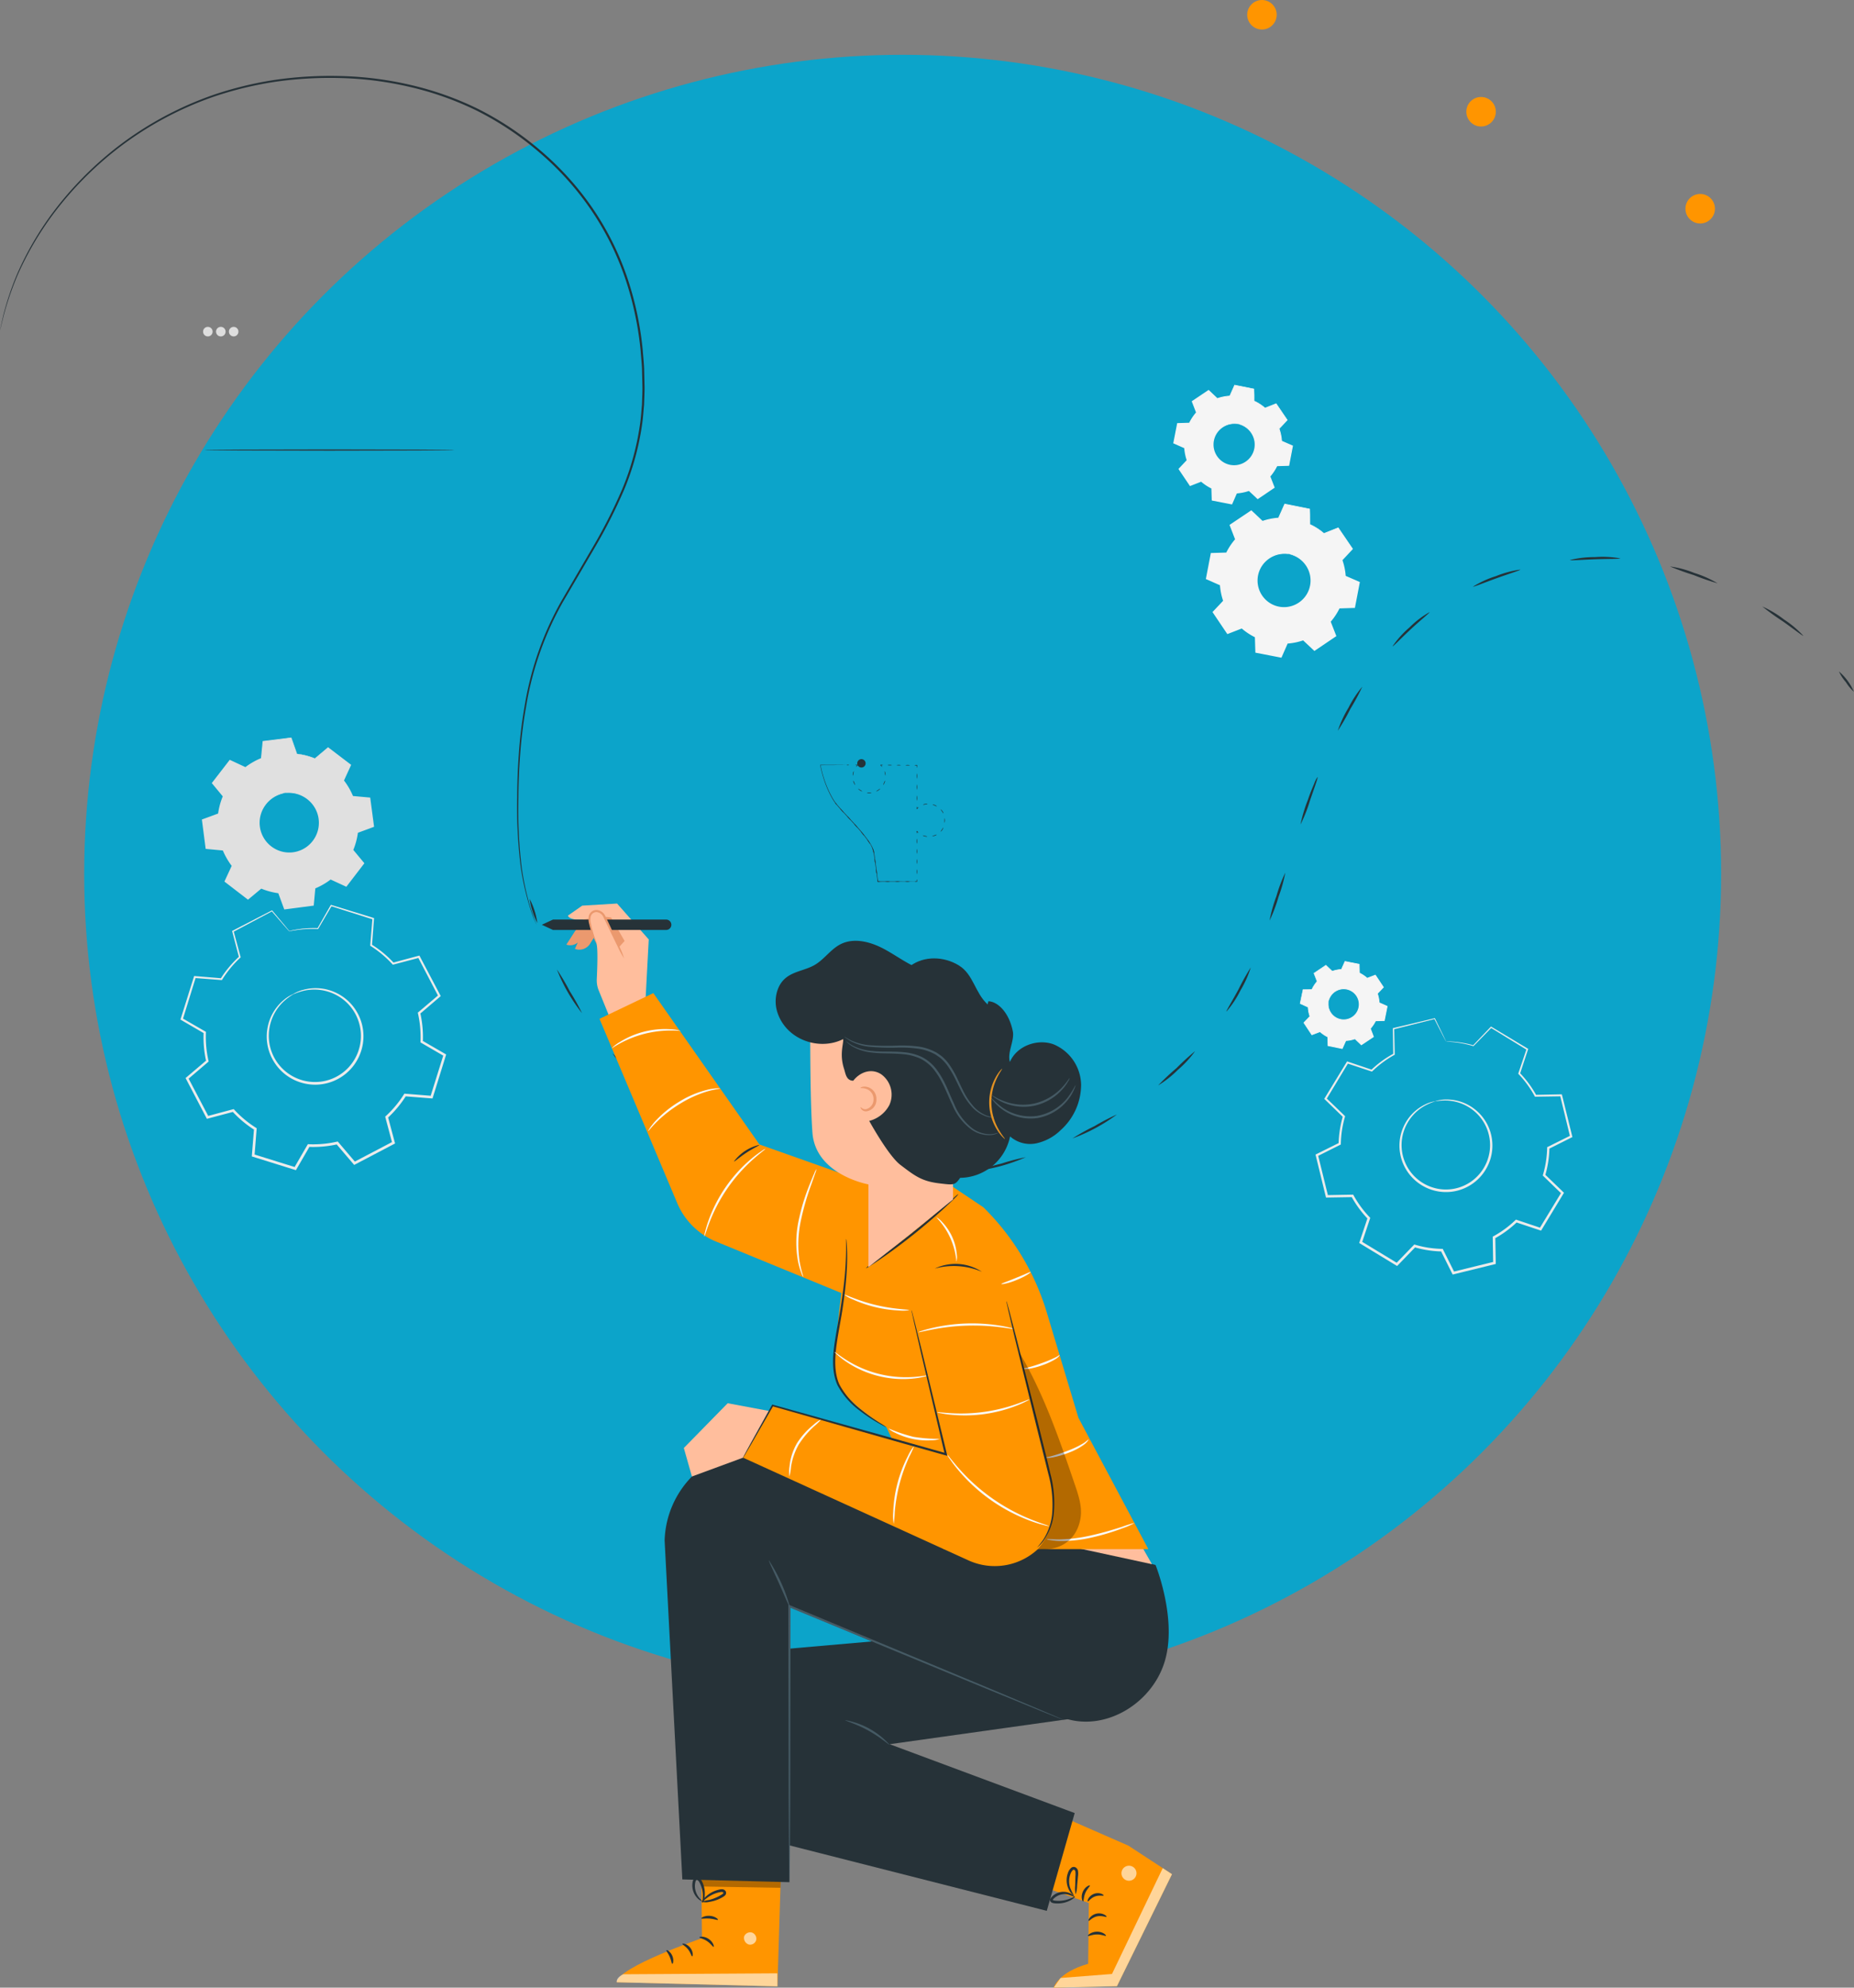 <svg xmlns="http://www.w3.org/2000/svg" width="439.981" height="471.405" viewBox="0 0 439.981 471.405">
  <rect x="0" y="0" width="439.981" height="471.405" fill="#808080" stroke="none"/>
  <g id="Grupo_129268" data-name="Grupo 129268" transform="translate(-895.02 -81)">
    <circle id="Elipse_4896" data-name="Elipse 4896" cx="3.5" cy="3.5" r="3.5" transform="translate(1191 81)" fill="#ff9500"/>
    <circle id="Elipse_4897" data-name="Elipse 4897" cx="3.5" cy="3.5" r="3.5" transform="translate(1191 127)" fill="#ff9500"/>
    <circle id="Elipse_4899" data-name="Elipse 4899" cx="3.5" cy="3.5" r="3.5" transform="translate(1295 127)" fill="#ff9500"/>
    <circle id="Elipse_4898" data-name="Elipse 4898" cx="3.5" cy="3.5" r="3.5" transform="translate(1243 104)" fill="#ff9500"/>
    <g id="Grupo_81107" data-name="Grupo 81107" transform="translate(-6.007 -33.318)">
      <g id="Grupo_83445" data-name="Grupo 83445" transform="translate(921.007 127.318)">
        <circle id="Elipse_4759" data-name="Elipse 4759" cx="194.234" cy="194.234" r="194.234" transform="translate(0 0)" fill="#0ca4ca"/>
      </g>
    </g>
    <g id="Grupo_128945" data-name="Grupo 128945" transform="translate(862.515 70.663)">
      <path id="Trazado_168882" data-name="Trazado 168882" d="M103,189.128a16.449,16.449,0,0,1,4.233,1.14l3.128-2.6,5.331,4.1-1.705,3.69a16.42,16.42,0,0,1,2.189,3.8l4.046.377.87,6.668-3.812,1.4a16.488,16.488,0,0,1-1.141,4.234l2.6,3.128-4.1,5.33-3.69-1.7a16.5,16.5,0,0,1-3.8,2.189l-.377,4.045-6.668.871-1.4-3.813a16.451,16.451,0,0,1-4.233-1.141l-3.128,2.6-5.33-4.1,1.7-3.69a16.5,16.5,0,0,1-2.189-3.8l-4.045-.377-.871-6.668,3.813-1.4a16.48,16.48,0,0,1,1.14-4.233l-2.6-3.129,4.1-5.33,3.69,1.7a16.431,16.431,0,0,1,3.8-2.188l.378-4.046,6.667-.87,1.4,3.813Zm-2.781,9.237a7.213,7.213,0,1,0,8.087,6.218A7.213,7.213,0,0,0,100.219,198.365Z" fill="#e0e0e0"/>
    </g>
    <g id="Grupo_128948" data-name="Grupo 128948" transform="translate(862.515 70.663)">
      <g id="Grupo_128947" data-name="Grupo 128947">
        <path id="Trazado_168883" data-name="Trazado 168883" d="M100.219,198.365A5.443,5.443,0,0,1,102,198.28a7.188,7.188,0,0,1,4.373,2.064,7.279,7.279,0,0,1,1.793,2.883,7.394,7.394,0,0,1,.205,3.891,7.394,7.394,0,0,1-2.1,3.754,7.359,7.359,0,0,1-8.693,1.135,7.4,7.4,0,0,1-3-3.088,7.389,7.389,0,0,1-.8-3.814,7.264,7.264,0,0,1,.993-3.246,7.178,7.178,0,0,1,3.7-3.117,5.438,5.438,0,0,1,1.747-.377c.01.05-.636.1-1.688.526a7.19,7.19,0,0,0-3.5,3.114,7.052,7.052,0,0,0-.107,6.739,7.053,7.053,0,0,0,2.854,2.909,6.99,6.99,0,0,0,8.217-1.074,7.046,7.046,0,0,0,2.01-3.543,7.047,7.047,0,0,0-1.833-6.486,7.2,7.2,0,0,0-4.185-2.11C100.858,198.3,100.222,198.416,100.219,198.365Z" fill="#e0e0e0"/>
      </g>
    </g>
    <g id="Grupo_128951" data-name="Grupo 128951" transform="translate(862.515 70.663)">
      <g id="Grupo_128950" data-name="Grupo 128950">
        <path id="Trazado_168884" data-name="Trazado 168884" d="M103,189.127a1.641,1.641,0,0,1-.1-.232l-.281-.716-1.083-2.842.07.043-6.662.909.091-.094c-.109,1.226-.231,2.589-.361,4.047l-.006.073-.069.028a16.432,16.432,0,0,0-3.76,2.184l-.065.05-.075-.034L87,190.849l.178-.044L83.1,196.144l0-.2,2.6,3.123.066.08-.04.1a16.379,16.379,0,0,0-1.121,4.189l-.014.107-.1.038-3.81,1.409.119-.2.879,6.666-.173-.166,4.046.373.118.011.045.11a16.4,16.4,0,0,0,2.165,3.75l.075.1-.051.11c-.534,1.156-1.115,2.417-1.7,3.691l-.061-.246,5.332,4.1-.256.005,3.127-2.6.1-.08.115.048a16.282,16.282,0,0,0,4.176,1.125h0l.125.017.042.117,1.4,3.812-.22-.133,6.667-.869-.177.184q.192-2.043.379-4.045l.011-.123.114-.046a16.285,16.285,0,0,0,3.753-2.16l.1-.074.11.051,3.688,1.707-.238.059,4.1-5.326,0,.237L116,212.059l-.071-.087.043-.1a16.313,16.313,0,0,0,1.134-4.184l.015-.108.1-.037,3.814-1.4-.11.184c-.3-2.346-.586-4.561-.857-6.67l.142.138-4.044-.387-.09-.009-.034-.083a16.361,16.361,0,0,0-2.159-3.771l-.05-.066.034-.074,1.717-3.684.036.148-5.312-4.123.116,0-3.145,2.575-.032.026-.037-.016a17.139,17.139,0,0,0-3.141-.992l-.8-.155a1.539,1.539,0,0,1-.265-.055,2.179,2.179,0,0,1,.271.021c.179.022.449.056.808.122a16.012,16.012,0,0,1,3.18.936l-.068.011L110.3,187.6l.056-.047.06.045,5.348,4.076.078.059-.041.089c-.524,1.143-1.078,2.353-1.692,3.7l-.016-.14a16.66,16.66,0,0,1,2.219,3.824l-.124-.091,4.046.367.126.012.017.126c.279,2.107.573,4.32.884,6.665l.018.136-.13.048-3.809,1.409.115-.144a16.667,16.667,0,0,1-1.147,4.281l-.028-.19q1.275,1.536,2.6,3.125l.1.117-.092.121-4.094,5.334-.1.125-.143-.066-3.691-1.7.206-.023a16.648,16.648,0,0,1-3.843,2.218l.125-.169q-.186,2-.375,4.046l-.015.162-.163.022-6.667.872-.164.022-.056-.155-1.4-3.812.167.133h0a16.7,16.7,0,0,1-4.281-1.154l.211-.032-3.129,2.6-.126.1-.13-.1-5.329-4.1-.128-.1.068-.147,1.707-3.689.023.206a16.726,16.726,0,0,1-2.212-3.845l.163.121-4.045-.381-.153-.014-.02-.153c-.3-2.315-.592-4.574-.862-6.669l-.019-.146.138-.05,3.814-1.4-.115.145a16.667,16.667,0,0,1,1.16-4.276l.026.174-2.589-3.133-.083-.1.079-.1,4.112-5.321.072-.093.107.049,3.685,1.715-.14.016a16.638,16.638,0,0,1,3.834-2.194l-.074.1c.141-1.457.274-2.818.393-4.043l.008-.084.083-.011,6.672-.832.054-.007.017.05,1.008,2.84c.108.314.192.556.254.737A1.935,1.935,0,0,1,103,189.127Z" fill="#e0e0e0"/>
      </g>
    </g>
    <g id="Grupo_128954" data-name="Grupo 128954" transform="translate(862.515 70.663)">
      <path id="Trazado_168885" data-name="Trazado 168885" d="M343.8,244.946a8.38,8.38,0,0,1,1.246-1.855l-.738-1.936,2.855-1.9,1.5,1.429a8.357,8.357,0,0,1,2.192-.432l.847-1.89,3.361.676.05,2.07a8.4,8.4,0,0,1,1.855,1.247l1.936-.738,1.9,2.854-1.429,1.5a8.438,8.438,0,0,1,.432,2.192l1.889.848-.676,3.36-2.07.05a8.429,8.429,0,0,1-1.246,1.855l.738,1.936-2.855,1.9-1.5-1.429a8.39,8.39,0,0,1-2.192.432l-.847,1.89-3.361-.677-.05-2.07a8.358,8.358,0,0,1-1.855-1.246l-1.936.738-1.9-2.854,1.429-1.5a8.39,8.39,0,0,1-.431-2.192l-1.89-.847.676-3.36,2.07-.05Zm4,2.86a3.677,3.677,0,1,0,4.33-2.879A3.677,3.677,0,0,0,347.8,247.806Z" fill="#f5f5f5"/>
    </g>
    <g id="Grupo_128957" data-name="Grupo 128957" transform="translate(862.515 70.663)">
      <g id="Grupo_128956" data-name="Grupo 128956">
        <path id="Trazado_168886" data-name="Trazado 168886" d="M347.8,247.806a2.78,2.78,0,0,1,.253-.875,3.657,3.657,0,0,1,1.715-1.771,3.715,3.715,0,0,1,1.685-.391,3.765,3.765,0,0,1,1.911.541,3.759,3.759,0,0,1,1.466,1.631,3.751,3.751,0,0,1-.881,4.381,3.757,3.757,0,0,1-1.983.938,3.768,3.768,0,0,1-1.972-.24,3.708,3.708,0,0,1-1.4-1.013,3.654,3.654,0,0,1-.9-2.3,2.764,2.764,0,0,1,.105-.9c.026,0-.057.323-.023.9a3.666,3.666,0,0,0,.926,2.2,3.6,3.6,0,0,0,3.234,1.159,3.587,3.587,0,0,0,1.873-.9,3.566,3.566,0,0,0,.833-4.142,3.6,3.6,0,0,0-1.38-1.552,3.591,3.591,0,0,0-3.43-.182,3.673,3.673,0,0,0-1.706,1.672C347.87,247.486,347.823,247.813,347.8,247.806Z" fill="#f5f5f5"/>
      </g>
    </g>
    <g id="Grupo_128960" data-name="Grupo 128960" transform="translate(862.515 70.663)">
      <g id="Grupo_128959" data-name="Grupo 128959">
        <path id="Trazado_168887" data-name="Trazado 168887" d="M343.8,244.946a.822.822,0,0,1-.129.01l-.391.018-1.55.055.033-.027c-.168.862-.39,1.995-.657,3.365l-.03-.06,1.893.84.034.015,0,.037a8.363,8.363,0,0,0,.436,2.174l.013.04-.028.03-1.425,1.5.008-.093c.6.9,1.236,1.85,1.9,2.85l-.1-.032,1.934-.741.05-.019.039.035a8.32,8.32,0,0,0,1.837,1.23l.05.024v.055c.017.642.035,1.35.053,2.07l-.075-.09,3.361.673-.109.056c.264-.589.553-1.236.845-1.891l.025-.056.061,0a8.331,8.331,0,0,0,2.165-.429l.059-.02.045.043,1.5,1.428-.129-.011,2.854-1.9-.04.124c-.233-.611-.485-1.271-.738-1.936l-.023-.059.042-.048a8.313,8.313,0,0,0,1.23-1.83v0l.029-.057h.063l2.07-.05-.1.084q.344-1.7.677-3.36l.06.116-1.89-.848-.057-.026,0-.062a8.312,8.312,0,0,0-.425-2.166l-.02-.059.043-.044,1.43-1.5-.011.124-1.895-2.856.115.037-1.937.736-.053.02-.043-.038a8.341,8.341,0,0,0-1.832-1.235l-.05-.025v-.055c-.016-.71-.032-1.4-.047-2.07l.07.084-3.359-.683.09-.046-.852,1.887-.019.043-.045,0a8.37,8.37,0,0,0-2.175.422l-.04.013-.03-.028-1.495-1.434.077.007-2.862,1.885.018-.056c.289.775.527,1.411.725,1.941l.007.019-.013.015a8.68,8.68,0,0,0-.995,1.353l-.207.361a.9.9,0,0,1-.07.119,1.071,1.071,0,0,1,.054-.128c.04-.082.1-.207.192-.37a8.2,8.2,0,0,1,.975-1.38l-.006.035-.751-1.932-.013-.035.031-.021,2.846-1.91.041-.028.037.034,1.5,1.424-.069-.015a8.469,8.469,0,0,1,2.21-.442l-.065.045c.268-.6.546-1.227.843-1.892l.026-.059.063.013,3.362.669.068.014,0,.07c.018.672.035,1.36.054,2.07l-.051-.08a8.5,8.5,0,0,1,1.877,1.258l-.1-.018,1.935-.74.073-.028.043.065,1.9,2.852.045.067-.056.058q-.7.741-1.427,1.5l.022-.1a8.507,8.507,0,0,1,.439,2.219l-.061-.088,1.89.846.076.034-.016.082q-.333,1.656-.675,3.361l-.017.082-.084,0-2.07.05.092-.058v0a8.554,8.554,0,0,1-1.261,1.876l.019-.108.738,1.937.029.078-.069.046-2.855,1.9-.069.046-.06-.057-1.5-1.43.1.022a8.542,8.542,0,0,1-2.219.436l.085-.059-.849,1.889-.032.071-.076-.015-3.36-.68-.074-.015v-.075c-.017-.721-.033-1.429-.047-2.07l.05.079a8.509,8.509,0,0,1-1.872-1.263l.088.016-1.937.734-.062.024-.037-.055-1.891-2.859-.033-.05.041-.043,1.433-1.5-.015.07a8.5,8.5,0,0,1-.428-2.211l.036.053-1.886-.855-.039-.018.008-.041c.283-1.367.518-2.5.7-3.357l.005-.027h.027l1.536-.019.4,0A.935.935,0,0,1,343.8,244.946Z" fill="#f5f5f5"/>
      </g>
    </g>
    <g id="Grupo_128963" data-name="Grupo 128963" transform="matrix(0.545, 0.839, -0.839, 0.545, 1075.893, -112.856)">
      <path id="Trazado_168888" data-name="Trazado 168888" d="M337.526,64.253a14.737,14.737,0,0,1,3.593-1.562l.74-3.556,6.009-.106.865,3.528a14.717,14.717,0,0,1,3.646,1.435L355.416,62l4.324,4.175-1.883,3.1a14.722,14.722,0,0,1,1.562,3.594l3.556.74.106,6.009-3.528.865a14.771,14.771,0,0,1-1.435,3.646l1.991,3.037L355.934,91.5l-3.1-1.883a14.743,14.743,0,0,1-3.594,1.562l-.74,3.556-6.009.106-.865-3.529a14.728,14.728,0,0,1-3.646-1.434l-3.037,1.991-4.324-4.175,1.883-3.105a14.683,14.683,0,0,1-1.562-3.593l-3.556-.74-.106-6.009,3.529-.865a14.729,14.729,0,0,1,1.434-3.646l-1.991-3.037,4.175-4.324,3.105,1.883Zm3.2,8.005a6.447,6.447,0,1,0,9.116-.161A6.448,6.448,0,0,0,340.729,72.258Z" fill="#f5f5f5"/>
    </g>
    <g id="Grupo_128966" data-name="Grupo 128966" transform="matrix(0.545, 0.839, -0.839, 0.545, 1075.893, -112.856)">
      <g id="Grupo_128965" data-name="Grupo 128965">
        <path id="Trazado_168889" data-name="Trazado 168889" d="M340.729,72.258a4.878,4.878,0,0,1,1.2-1.054,6.421,6.421,0,0,1,4.206-.994,6.5,6.5,0,0,1,2.858,1.015,6.6,6.6,0,0,1,2.312,2.605,6.6,6.6,0,0,1,.623,3.794,6.58,6.58,0,0,1-5.442,5.638,6.6,6.6,0,0,1-3.815-.489,6.607,6.607,0,0,1-2.685-2.219,6.509,6.509,0,0,1-1.115-2.821,6.416,6.416,0,0,1,.847-4.239,4.853,4.853,0,0,1,1.01-1.236c.035.029-.389.423-.886,1.308a6.43,6.43,0,0,0-.712,4.127,6.3,6.3,0,0,0,3.68,4.769,6.29,6.29,0,0,0,3.615.443,6.247,6.247,0,0,0,5.144-5.329,6.307,6.307,0,0,0-.57-3.6,6.3,6.3,0,0,0-4.895-3.511,6.429,6.429,0,0,0-4.1.857C341.138,71.854,340.76,72.292,340.729,72.258Z" fill="#f5f5f5"/>
      </g>
    </g>
    <g id="Grupo_128969" data-name="Grupo 128969" transform="matrix(0.545, 0.839, -0.839, 0.545, 1075.893, -112.856)">
      <g id="Grupo_128968" data-name="Grupo 128968">
        <path id="Trazado_168890" data-name="Trazado 168890" d="M337.526,64.253a1.536,1.536,0,0,1-.2-.106l-.6-.344-2.34-1.382.073-.01c-1.063,1.113-2.46,2.577-4.149,4.348l.011-.116c.607.917,1.281,1.937,2,3.028l.037.055-.032.058a14.7,14.7,0,0,0-1.411,3.622l-.018.071-.071.017-3.526.876.1-.13c.038,1.891.077,3.9.119,6.008l-.115-.14,3.557.733.091.019.025.089a14.611,14.611,0,0,0,1.551,3.553l.05.082-.05.083-1.878,3.108-.026-.2,4.329,4.169-.214-.02,3.035-1.994.089-.058.093.051a14.628,14.628,0,0,0,3.6,1.415l.1.025.025.106c.272,1.105.568,2.31.868,3.527l-.179-.138,6.008-.108-.176.147c.233-1.124.485-2.336.739-3.557l.023-.109.108-.031a14.6,14.6,0,0,0,3.545-1.54l0,0,.1-.057.094.057,3.105,1.883-.228.029,4.175-4.322-.021.227-1.99-3.038-.06-.092.054-.1a14.6,14.6,0,0,0,1.419-3.6l.026-.105.105-.026,3.529-.862-.134.174q-.051-3.077-.1-6.009l.135.164-3.555-.745-.1-.021-.027-.1a14.613,14.613,0,0,0-1.539-3.556l-.051-.083.051-.083,1.887-3.1.025.19L355.318,62.1l.176.016L352.452,64.1l-.068.044-.069-.039a14.7,14.7,0,0,0-3.611-1.432l-.072-.018-.017-.071-.853-3.531.108.084-6.009.078.079-.066c-.3,1.419-.554,2.583-.763,3.552l-.007.036-.035.009a15.249,15.249,0,0,0-2.747,1.057l-.647.338a1.54,1.54,0,0,1-.215.11,1.762,1.762,0,0,1,.2-.137c.137-.084.346-.211.633-.365a14.25,14.25,0,0,1,2.744-1.117l-.042.045c.2-.972.431-2.139.717-3.561l.013-.065h.067l6.008-.132.087,0,.022.085c.27,1.09.557,2.244.876,3.525l-.089-.089a14.86,14.86,0,0,1,3.682,1.437l-.137.005,3.032-2,.094-.062.081.078,4.332,4.166.089.085-.064.1-1.877,3.108V69.2a14.848,14.848,0,0,1,1.584,3.631l-.125-.117,3.557.736.133.027,0,.136q.054,2.931.112,6.009l0,.14-.136.034-3.528.868.131-.131a14.889,14.889,0,0,1-1.449,3.691l-.007-.188,1.992,3.037.08.122-.1.1-4.173,4.325-.1.106-.126-.077-3.1-1.882h.191l0,0a14.938,14.938,0,0,1-3.636,1.579l.13-.14c-.254,1.221-.506,2.433-.74,3.556l-.03.144-.147,0-6.009.1-.145,0-.034-.14-.863-3.529.131.131a14.941,14.941,0,0,1-3.688-1.455l.181-.006-3.039,1.987-.115.076-.1-.1L330.5,87.808l-.1-.092.069-.112,1.887-3.1v.165a14.953,14.953,0,0,1-1.572-3.634l.116.107-3.555-.747-.114-.024,0-.116c-.032-2.108-.063-4.117-.091-6.009l0-.105.1-.025,3.531-.855-.089.089a14.878,14.878,0,0,1,1.457-3.67l0,.112-1.978-3.045-.041-.063.052-.053,4.2-4.3.033-.034.04.025,2.287,1.423.588.373A1.808,1.808,0,0,1,337.526,64.253Z" fill="#f5f5f5"/>
      </g>
    </g>
    <g id="Grupo_128972" data-name="Grupo 128972" transform="matrix(0.545, 0.839, -0.839, 0.545, 1075.893, -112.856)">
      <path id="Trazado_168891" data-name="Trazado 168891" d="M305.777,59.412a11.429,11.429,0,0,1,2.791-1.213l.574-2.763,4.668-.081.672,2.74a11.439,11.439,0,0,1,2.832,1.114l2.359-1.546,3.358,3.242-1.462,2.412a11.447,11.447,0,0,1,1.213,2.791l2.762.575.082,4.668-2.741.671a11.438,11.438,0,0,1-1.114,2.832l1.546,2.359-3.242,3.359-2.411-1.463a11.414,11.414,0,0,1-2.792,1.213l-.575,2.763-4.667.082-.672-2.741a11.439,11.439,0,0,1-2.832-1.114l-2.359,1.546-3.358-3.242,1.462-2.412a11.431,11.431,0,0,1-1.213-2.791l-2.762-.575-.082-4.667,2.74-.672a11.443,11.443,0,0,1,1.115-2.832l-1.547-2.359,3.243-3.358,2.412,1.462Zm2.488,6.218a5.007,5.007,0,1,0,7.081-.125A5.008,5.008,0,0,0,308.265,65.63Z" fill="#f5f5f5"/>
    </g>
    <g id="Grupo_128975" data-name="Grupo 128975" transform="matrix(0.545, 0.839, -0.839, 0.545, 1075.893, -112.856)">
      <g id="Grupo_128974" data-name="Grupo 128974">
        <path id="Trazado_168892" data-name="Trazado 168892" d="M308.265,65.63a3.8,3.8,0,0,1,.932-.819,4.987,4.987,0,0,1,3.267-.772,5.057,5.057,0,0,1,2.221.789,5.127,5.127,0,0,1,1.8,2.023,5.128,5.128,0,0,1,.484,2.947,5.11,5.11,0,0,1-4.227,4.379,5.135,5.135,0,0,1-2.963-.38,5.119,5.119,0,0,1-2.085-1.724,5.046,5.046,0,0,1-.867-2.191,4.986,4.986,0,0,1,.658-3.292,3.762,3.762,0,0,1,.785-.96,12.211,12.211,0,0,0-.688,1.016,4.989,4.989,0,0,0-.554,3.2,4.894,4.894,0,0,0,2.859,3.705,4.906,4.906,0,0,0,2.807.344,4.853,4.853,0,0,0,4-4.139,4.906,4.906,0,0,0-.442-2.794,4.888,4.888,0,0,0-3.8-2.726,4.991,4.991,0,0,0-3.185.665C308.582,65.316,308.289,65.656,308.265,65.63Z" fill="#f5f5f5"/>
      </g>
    </g>
    <g id="Grupo_128978" data-name="Grupo 128978" transform="matrix(0.545, 0.839, -0.839, 0.545, 1075.893, -112.856)">
      <g id="Grupo_128977" data-name="Grupo 128977">
        <path id="Trazado_168893" data-name="Trazado 168893" d="M305.777,59.412a1.1,1.1,0,0,1-.156-.082l-.463-.268-1.817-1.073.057-.008-3.223,3.378.008-.091c.472.713,1,1.5,1.556,2.353l.028.042-.025.045a11.454,11.454,0,0,0-1.1,2.813l-.013.055-.056.014-2.739.68.078-.1c.029,1.469.06,3.029.093,4.667l-.09-.109,2.763.57.071.014.019.069a11.4,11.4,0,0,0,1.2,2.76l.039.064-.039.065-1.459,2.413-.02-.158,3.362,3.238-.166-.016,2.358-1.548.069-.045.072.04a11.372,11.372,0,0,0,2.8,1.1l.082.02.02.082c.211.858.441,1.794.674,2.74l-.14-.107,4.668-.084-.137.114c.181-.873.377-1.815.574-2.763l.018-.085.083-.024a11.318,11.318,0,0,0,2.754-1.2h0l.075-.045.074.045,2.411,1.462-.177.023,3.243-3.358-.017.177-1.544-2.36-.047-.071.041-.074a11.256,11.256,0,0,0,1.1-2.8l.021-.082.082-.02,2.74-.669-.1.135q-.039-2.389-.077-4.667l.105.127-2.762-.579-.076-.016-.021-.075a11.385,11.385,0,0,0-1.195-2.762l-.039-.064.039-.065c.5-.826.99-1.626,1.466-2.408l.019.147L319.6,57.742l.137.013-2.363,1.54-.052.034-.054-.03a11.424,11.424,0,0,0-2.8-1.113l-.056-.013-.013-.056-.663-2.742.084.065-4.667.061.061-.051c-.236,1.1-.43,2.005-.592,2.758l-.006.028-.027.007a11.939,11.939,0,0,0-2.134.821l-.5.263a1.193,1.193,0,0,1-.167.085,1.42,1.42,0,0,1,.155-.106c.107-.066.269-.164.492-.284a11.118,11.118,0,0,1,2.131-.867l-.032.035c.152-.755.334-1.662.556-2.767l.011-.05h.051l4.667-.1.068,0,.016.066c.211.847.434,1.743.681,2.738L314.5,58a11.558,11.558,0,0,1,2.86,1.116l-.107,0,2.355-1.552.073-.048.064.061,3.365,3.235.068.067-.049.081-1.458,2.414v-.128a11.529,11.529,0,0,1,1.23,2.82l-.1-.091,2.763.572.1.021,0,.106q.042,2.277.087,4.667l0,.109-.106.026-2.74.674.1-.1a11.535,11.535,0,0,1-1.126,2.867l-.005-.146,1.547,2.358.063.1-.079.082-3.242,3.359-.079.083-.1-.06-2.412-1.462h.149l0,0a11.586,11.586,0,0,1-2.824,1.226l.1-.109c-.2.949-.393,1.89-.575,2.763l-.023.111-.114,0-4.668.08-.112,0-.027-.109-.67-2.741.1.1a11.593,11.593,0,0,1-2.865-1.13l.141,0-2.36,1.544-.09.058-.076-.074-3.355-3.246-.073-.071.053-.088,1.465-2.409v.128a11.626,11.626,0,0,1-1.221-2.823l.09.084-2.761-.58-.089-.019v-.09c-.025-1.638-.049-3.2-.071-4.668l0-.081.08-.02,2.742-.664-.069.069a11.552,11.552,0,0,1,1.132-2.85l0,.087c-.553-.852-1.071-1.648-1.537-2.365l-.031-.049.04-.042,3.262-3.339.026-.027.03.019,1.777,1.106.457.29A1.424,1.424,0,0,1,305.777,59.412Z" fill="#f5f5f5"/>
      </g>
    </g>
    <g id="Grupo_128981" data-name="Grupo 128981" transform="translate(862.515 70.663)">
      <path id="Trazado_168894" data-name="Trazado 168894" d="M101.141,231.169a25.578,25.578,0,0,1,6.786-.613l3.168-5.467,9.979,3.114-.5,6.3a25.556,25.556,0,0,1,5.234,4.363l6.1-1.625,4.854,9.258-4.807,4.1a25.554,25.554,0,0,1,.612,6.788l5.467,3.168-3.114,9.979-6.3-.5a25.615,25.615,0,0,1-4.363,5.235l1.625,6.1-9.257,4.855-4.1-4.807a25.634,25.634,0,0,1-6.788.612l-3.168,5.466L92.6,284.375l.5-6.3a25.609,25.609,0,0,1-5.234-4.362l-6.1,1.625-4.855-9.258,4.807-4.1A25.631,25.631,0,0,1,81.1,255.2l-5.466-3.168,3.113-9.979,6.3.5a25.669,25.669,0,0,1,4.362-5.234l-1.624-6.1,9.257-4.855,4.1,4.808Zm.909,14.968a11.214,11.214,0,1,0,15.138,4.723A11.214,11.214,0,0,0,102.05,246.137Z" fill="none" stroke="#e0e0e0" stroke-miterlimit="10" stroke-width="0.05"/>
    </g>
    <g id="Grupo_128984" data-name="Grupo 128984" transform="translate(862.515 70.663)">
      <g id="Grupo_128983" data-name="Grupo 128983">
        <path id="Trazado_168895" data-name="Trazado 168895" d="M102.05,246.137a8.461,8.461,0,0,1,2.558-1.082,11.162,11.162,0,0,1,7.488.659,11.309,11.309,0,0,1,4.164,3.241,11.476,11.476,0,0,1,2.392,5.565,11.5,11.5,0,0,1-1.048,6.6,11.439,11.439,0,0,1-12.069,6.33,11.491,11.491,0,0,1-6.031-2.894,11.482,11.482,0,0,1-3.218-5.133,11.3,11.3,0,0,1-.3-5.268,11.163,11.163,0,0,1,3.716-6.534,8.47,8.47,0,0,1,2.345-1.489c.041.068-.874.486-2.179,1.675a11.186,11.186,0,0,0-3.434,6.424,10.954,10.954,0,0,0,3.467,9.887,10.955,10.955,0,0,0,5.725,2.71,10.865,10.865,0,0,0,11.409-5.984,10.968,10.968,0,0,0,1.027-6.249,10.955,10.955,0,0,0-6.161-8.474,11.172,11.172,0,0,0-7.237-.828C102.946,245.694,102.082,246.21,102.05,246.137Z" fill="#ebebeb"/>
      </g>
    </g>
    <g id="Grupo_128987" data-name="Grupo 128987" transform="translate(862.515 70.663)">
      <g id="Grupo_128986" data-name="Grupo 128986">
        <path id="Trazado_168896" data-name="Trazado 168896" d="M101.141,231.168a2.3,2.3,0,0,1-.273-.284l-.795-.894-3.107-3.562.125.024-9.229,4.908.082-.186c.5,1.847,1.056,3.9,1.65,6.1l.029.11-.084.078a25.544,25.544,0,0,0-4.311,5.208l-.068.108-.128-.01-6.3-.484.237-.16c-.973,3.144-2.006,6.481-3.09,9.985l-.115-.294,5.472,3.157.14.08-.007.161a25.48,25.48,0,0,0,.617,6.714l.037.164-.128.109-4.8,4.1.068-.351,4.865,9.252-.342-.151,6.1-1.631.179-.047.125.136a25.45,25.45,0,0,0,5.175,4.306l.159.1-.015.188c-.156,1.973-.326,4.125-.5,6.3l-.221-.326,9.98,3.109-.371.145c1-1.727,2.079-3.59,3.167-5.467l.1-.169.194.009a25.372,25.372,0,0,0,6.7-.6l.006,0,.191-.041.125.146,4.1,4.807-.393-.076,9.258-4.852-.16.364q-.819-3.082-1.622-6.1l-.049-.185.141-.129a25.26,25.26,0,0,0,4.312-5.168l.1-.159.188.015,6.3.507-.317.214q1.6-5.107,3.123-9.975l.134.344-5.462-3.174-.151-.088.008-.174a25.432,25.432,0,0,0-.6-6.714l-.037-.164.128-.109,4.813-4.088-.063.328c-1.7-3.26-3.307-6.338-4.835-9.268l.281.124-6.107,1.61-.136.035-.093-.1a25.488,25.488,0,0,0-5.178-4.34l-.108-.069.01-.127c.191-2.288.362-4.349.523-6.3l.133.2-9.964-3.157.167-.066-3.2,5.447-.032.054-.062,0a26.576,26.576,0,0,0-5.115.241l-1.252.2a2.357,2.357,0,0,1-.415.063,3.367,3.367,0,0,1,.4-.115c.273-.065.686-.16,1.245-.256a24.731,24.731,0,0,1,5.141-.344l-.094.051,3.133-5.487.056-.1.112.034,9.992,3.07.144.045-.011.152c-.149,1.948-.307,4.01-.482,6.3l-.1-.195a25.809,25.809,0,0,1,5.292,4.386l-.229-.067,6.1-1.64.19-.051.092.175c1.54,2.923,3.158,5.994,4.873,9.247l.1.189-.163.139-4.8,4.1.091-.273a25.935,25.935,0,0,1,.628,6.862l-.143-.262,5.47,3.161.205.118-.071.226q-1.513,4.869-3.1,9.982l-.073.233-.244-.019-6.3-.5.288-.144a25.96,25.96,0,0,1-4.413,5.3l.091-.313q.805,3.02,1.627,6.1l.066.245-.225.119-9.256,4.857-.227.119-.166-.2-4.1-4.806.316.1H112.6a25.956,25.956,0,0,1-6.866.618l.292-.16c-1.088,1.877-2.169,3.74-3.169,5.467l-.128.22-.244-.076L92.5,284.675l-.241-.075.021-.25c.174-2.174.348-4.326.506-6.3l.145.287a25.975,25.975,0,0,1-5.294-4.419l.3.089-6.105,1.619-.231.061-.111-.211c-1.681-3.217-3.322-6.354-4.843-9.264l-.106-.2.174-.148,4.813-4.089-.091.273a25.943,25.943,0,0,1-.607-6.861l.133.241-5.461-3.178-.175-.1.06-.192,3.137-9.971.055-.175.182.015,6.3.52-.2.1a25.864,25.864,0,0,1,4.414-5.261l-.055.188c-.576-2.2-1.115-4.259-1.6-6.11l-.033-.127.115-.06L97,226.27l.074-.038.052.063q1.951,2.343,3,3.6l.767.938A3.267,3.267,0,0,1,101.141,231.168Z" fill="#ebebeb"/>
      </g>
    </g>
    <g id="Grupo_128991" data-name="Grupo 128991" transform="translate(862.515 70.663)">
      <g id="Grupo_128990" data-name="Grupo 128990">
        <path id="Trazado_168897" data-name="Trazado 168897" d="M373.067,271.519a8.144,8.144,0,0,1,2.635-.419,10.727,10.727,0,0,1,6.831,2.344,10.847,10.847,0,0,1,3.135,3.983,11.026,11.026,0,0,1,.946,5.742,11.039,11.039,0,0,1-2.5,5.917A10.993,10.993,0,0,1,371.4,292.2a11.048,11.048,0,0,1-4.956-4.091,11.033,11.033,0,0,1-1.816-5.529,10.862,10.862,0,0,1,.939-4.982,10.725,10.725,0,0,1,4.974-5.235,8.13,8.13,0,0,1,2.53-.847c.023.073-.927.251-2.418,1.059a10.747,10.747,0,0,0-4.686,5.2,10.527,10.527,0,0,0,.951,10.02,10.511,10.511,0,0,0,4.714,3.848,10.436,10.436,0,0,0,12.02-2.946,10.522,10.522,0,0,0,2.4-5.59,10.525,10.525,0,0,0-3.789-9.325,10.739,10.739,0,0,0-6.558-2.442C374.005,271.313,373.08,271.6,373.067,271.519Z" fill="#ebebeb"/>
      </g>
    </g>
    <g id="Grupo_128994" data-name="Grupo 128994" transform="translate(862.515 70.663)">
      <g id="Grupo_128993" data-name="Grupo 128993">
        <path id="Trazado_168898" data-name="Trazado 168898" d="M375.675,257.351a2.309,2.309,0,0,1-.189-.328l-.535-1.018q-.721-1.406-2.075-4.039l.111.052-9.739,2.446.12-.154c.039,1.838.083,3.88.13,6.065l0,.11-.1.053a24.565,24.565,0,0,0-5.222,3.861l-.088.085-.117-.039-5.763-1.906.257-.094-5.186,8.6-.039-.3,4.374,4.207.111.107-.043.149a24.445,24.445,0,0,0-.975,6.4l0,.161-.144.073-5.424,2.718.145-.312c.754,3.063,1.567,6.365,2.4,9.75l-.284-.219,6.066-.112.178,0,.085.156a24.462,24.462,0,0,0,3.831,5.21l.126.13-.057.172-1.919,5.758-.13-.354,8.588,5.2-.379.049,4.215-4.367.129-.135.179.053a24.352,24.352,0,0,0,6.384.983h.006l.188.005.082.165,2.71,5.428-.349-.161,9.753-2.388-.233.3q-.051-3.063-.1-6.066l0-.184.161-.087a24.307,24.307,0,0,0,5.214-3.824l.131-.126.172.058,5.755,1.927-.344.126,5.215-8.581.045.352-4.361-4.221-.12-.117.047-.161a24.388,24.388,0,0,0,1-6.4l0-.163.145-.071,5.431-2.7-.134.291c-.834-3.433-1.621-6.673-2.37-9.758l.234.18-6.066.091-.135,0-.064-.117a24.517,24.517,0,0,0-3.826-5.243l-.085-.089.039-.116c.706-2.089,1.341-3.972,1.941-5.75l.079.214-8.564-5.245.172-.022c-1.7,1.733-3.086,3.155-4.244,4.34l-.043.043-.057-.017a25.413,25.413,0,0,0-4.826-.955l-1.214-.1a2.471,2.471,0,0,1-.4-.037,2.9,2.9,0,0,1,.4-.015c.27,0,.677.01,1.221.049a23.776,23.776,0,0,1,4.873.866l-.1.026c1.143-1.2,2.515-2.638,4.187-4.394l.076-.079.1.057,8.609,5.17.125.074-.046.14c-.589,1.782-1.212,3.668-1.9,5.763l-.047-.2a24.851,24.851,0,0,1,3.923,5.311l-.2-.115,6.066-.121.188,0,.045.184,2.41,9.749.049.2-.184.092-5.423,2.719.148-.234a24.907,24.907,0,0,1-1,6.544l-.073-.277,4.371,4.21.164.157-.118.195-5.2,8.591-.122.2L398,302.13l-5.758-1.918.3-.068a24.91,24.91,0,0,1-5.338,3.924l.157-.271q.054,3,.109,6.066l0,.245-.237.058-9.752,2.393-.24.058-.11-.22-2.71-5.428.27.171h-.006a25,25,0,0,1-6.546-1.009l.309-.082-4.217,4.366-.17.176-.21-.127-8.584-5.211-.207-.125.077-.23c.665-1.986,1.323-3.953,1.926-5.756l.068.3a24.987,24.987,0,0,1-3.916-5.343l.263.153-6.067.1-.23,0-.054-.223c-.826-3.387-1.631-6.692-2.378-9.756l-.053-.214.2-.1,5.432-2.7-.147.233a24.924,24.924,0,0,1,1.017-6.537l.068.255c-1.524-1.476-3.009-2.917-4.358-4.224l-.14-.136.1-.166,5.226-8.574.092-.15.166.056,5.752,1.938-.205.047a24.843,24.843,0,0,1,5.33-3.887l-.094.162c-.029-2.186-.057-4.229-.082-6.067v-.126l.121-.029,9.767-2.333.077-.019.034.07,1.964,4.05c.213.448.376.794.5,1.052A3.182,3.182,0,0,1,375.675,257.351Z" fill="#ebebeb"/>
      </g>
    </g>
    <g id="Grupo_129007" data-name="Grupo 129007" transform="translate(862.515 70.663)">
      <path id="Trazado_168902" data-name="Trazado 168902" d="M160.022,229.237a17.452,17.452,0,0,1-1.825-5.716,17.39,17.39,0,0,1,1.825,5.716Z" fill="#263238"/>
    </g>
    <g id="Grupo_129009" data-name="Grupo 129009" transform="translate(862.515 70.663)">
      <path id="Trazado_168903" data-name="Trazado 168903" d="M170.635,250.636a40.356,40.356,0,0,1-5.965-10.373,53.172,53.172,0,0,1,3.047,5.15A53.315,53.315,0,0,1,170.635,250.636Z" fill="#263238"/>
    </g>
    <g id="Grupo_129011" data-name="Grupo 129011" transform="translate(862.515 70.663)">
      <path id="Trazado_168904" data-name="Trazado 168904" d="M186.242,268.711a39.557,39.557,0,0,1-8.386-8.535,54.41,54.41,0,0,1,4.24,4.222A55.284,55.284,0,0,1,186.242,268.711Z" fill="#263238"/>
    </g>
    <g id="Grupo_129013" data-name="Grupo 129013" transform="translate(862.515 70.663)">
      <path id="Trazado_168905" data-name="Trazado 168905" d="M206.017,282.1a24.811,24.811,0,0,1-5.4-2.607,25.1,25.1,0,0,1-4.936-3.413,56.084,56.084,0,0,1,5.2,2.963A57.377,57.377,0,0,1,206.017,282.1Z" fill="#263238"/>
    </g>
    <g id="Grupo_129015" data-name="Grupo 129015" transform="translate(862.515 70.663)">
      <path id="Trazado_168906" data-name="Trazado 168906" d="M228.724,289.416a32.986,32.986,0,0,1-5.927-.935,34.649,34.649,0,0,1-5.7-1.878,34.62,34.62,0,0,1,5.822,1.372A36.526,36.526,0,0,1,228.724,289.416Z" fill="#263238"/>
    </g>
    <g id="Grupo_129017" data-name="Grupo 129017" transform="translate(862.515 70.663)">
      <path id="Trazado_168907" data-name="Trazado 168907" d="M252.591,289.945a25.855,25.855,0,0,1-5.957.706,25.5,25.5,0,0,1-6-.184,54.274,54.274,0,0,1,5.974-.336A52.48,52.48,0,0,1,252.591,289.945Z" fill="#263238"/>
    </g>
    <g id="Grupo_129019" data-name="Grupo 129019" transform="translate(862.515 70.663)">
      <path id="Trazado_168908" data-name="Trazado 168908" d="M275.923,284.786a42.452,42.452,0,0,1-11.523,3.228,50.05,50.05,0,0,1,5.735-1.708A49.849,49.849,0,0,1,275.923,284.786Z" fill="#263238"/>
    </g>
    <g id="Grupo_129021" data-name="Grupo 129021" transform="translate(862.515 70.663)">
      <path id="Trazado_168909" data-name="Trazado 168909" d="M297.566,274.652a41.642,41.642,0,0,1-10.538,5.673,50.788,50.788,0,0,1,5.228-2.915A51.593,51.593,0,0,1,297.566,274.652Z" fill="#263238"/>
    </g>
    <g id="Grupo_129023" data-name="Grupo 129023" transform="translate(862.515 70.663)">
      <path id="Trazado_168910" data-name="Trazado 168910" d="M316.124,259.624a24.486,24.486,0,0,1-4.065,4.414,25.061,25.061,0,0,1-4.709,3.72,56.271,56.271,0,0,1,4.355-4.1A59.278,59.278,0,0,1,316.124,259.624Z" fill="#263238"/>
    </g>
    <g id="Grupo_129025" data-name="Grupo 129025" transform="translate(862.515 70.663)">
      <path id="Trazado_168911" data-name="Trazado 168911" d="M329.331,239.774a25.028,25.028,0,0,1-2.46,5.472,23.418,23.418,0,0,1-3.317,5c-.122-.083,1.283-2.358,2.86-5.251A56.38,56.38,0,0,1,329.331,239.774Z" fill="#263238"/>
    </g>
    <g id="Grupo_129027" data-name="Grupo 129027" transform="translate(862.515 70.663)">
      <path id="Trazado_168912" data-name="Trazado 168912" d="M337.528,217.295a34.642,34.642,0,0,1-1.622,5.768,34.452,34.452,0,0,1-2.116,5.6,34.79,34.79,0,0,1,1.622-5.769A34.725,34.725,0,0,1,337.528,217.295Z" fill="#263238"/>
    </g>
    <g id="Grupo_129029" data-name="Grupo 129029" transform="translate(862.515 70.663)">
      <path id="Trazado_168913" data-name="Trazado 168913" d="M345.183,194.615c.157.062-.767,2.577-1.842,5.7a34.608,34.608,0,0,1-2.209,5.565,34.675,34.675,0,0,1,1.719-5.743c.525-1.569,1.1-2.953,1.533-3.949A5.969,5.969,0,0,1,345.183,194.615Z" fill="#263238"/>
    </g>
    <g id="Grupo_129031" data-name="Grupo 129031" transform="translate(862.515 70.663)">
      <path id="Trazado_168914" data-name="Trazado 168914" d="M355.8,173.191a53.922,53.922,0,0,1-2.832,5.271,48.652,48.652,0,0,1-2.988,5.185,26.839,26.839,0,0,1,2.533-5.438A25.574,25.574,0,0,1,355.8,173.191Z" fill="#263238"/>
    </g>
    <g id="Grupo_129033" data-name="Grupo 129033" transform="translate(862.515 70.663)">
      <path id="Trazado_168915" data-name="Trazado 168915" d="M371.76,155.519c.09.122-2.011,1.778-4.421,4.019s-4.248,4.187-4.363,4.086a22.5,22.5,0,0,1,4.009-4.468A21.672,21.672,0,0,1,371.76,155.519Z" fill="#263238"/>
    </g>
    <g id="Grupo_129035" data-name="Grupo 129035" transform="translate(862.515 70.663)">
      <path id="Trazado_168916" data-name="Trazado 168916" d="M393.322,145.422c.039.145-2.522.925-5.621,2.04s-5.568,2.145-5.632,2.01a23.362,23.362,0,0,1,5.456-2.5A24.039,24.039,0,0,1,393.322,145.422Z" fill="#263238"/>
    </g>
    <g id="Grupo_129037" data-name="Grupo 129037" transform="translate(862.515 70.663)">
      <path id="Trazado_168917" data-name="Trazado 168917" d="M417.026,142.779c-.01.149-2.685.084-5.977.2s-5.96.333-5.978.183a23.924,23.924,0,0,1,5.961-.7A23.064,23.064,0,0,1,417.026,142.779Z" fill="#263238"/>
    </g>
    <g id="Grupo_129039" data-name="Grupo 129039" transform="translate(862.515 70.663)">
      <path id="Trazado_168918" data-name="Trazado 168918" d="M440.1,148.674a56.086,56.086,0,0,1-5.655-1.95,58.7,58.7,0,0,1-5.621-2.048,24.617,24.617,0,0,1,5.8,1.557A25.109,25.109,0,0,1,440.1,148.674Z" fill="#263238"/>
    </g>
    <g id="Grupo_129041" data-name="Grupo 129041" transform="translate(862.515 70.663)">
      <path id="Trazado_168919" data-name="Trazado 168919" d="M460.46,161.125c-.1.114-2.2-1.539-4.889-3.446a58.558,58.558,0,0,1-4.849-3.505,24.674,24.674,0,0,1,5.151,3.081A24.062,24.062,0,0,1,460.46,161.125Z" fill="#263238"/>
    </g>
    <g id="Grupo_129043" data-name="Grupo 129043" transform="translate(862.515 70.663)">
      <path id="Trazado_168920" data-name="Trazado 168920" d="M472.471,174.4a10.541,10.541,0,0,1-1.923-2.3,10.412,10.412,0,0,1-1.637-2.516,13.241,13.241,0,0,1,3.56,4.821Z" fill="#263238"/>
    </g>
    <path id="Trazado_168921" data-name="Trazado 168921" d="M208,275.876" transform="translate(862.515 70.663)" fill="none" stroke="#4e585d" stroke-miterlimit="10" stroke-width="0.05"/>
    <path id="Trazado_168922" data-name="Trazado 168922" d="M32.505,88.662s.055-.308.187-.9.337-1.493.6-2.648a68.072,68.072,0,0,1,3.326-9.888A74.565,74.565,0,0,1,44.893,60.95,81.759,81.759,0,0,1,60.154,45.332,80.793,80.793,0,0,1,83.408,32.751a85.767,85.767,0,0,1,14.366-3.472,92.133,92.133,0,0,1,15.643-.907,81.115,81.115,0,0,1,16.336,2.07,74.1,74.1,0,0,1,16.191,5.718,73.08,73.08,0,0,1,14.806,9.858A70.134,70.134,0,0,1,173.043,59.59a67.669,67.669,0,0,1,8.239,16.358,76.941,76.941,0,0,1,3.749,17.394c.11,1.457.266,2.9.334,4.351q.051,2.17.1,4.322c.018,1.434-.077,2.862-.11,4.283-.13,1.415-.224,2.828-.407,4.223a63.167,63.167,0,0,1-4.3,15.895,123.154,123.154,0,0,1-7.1,13.968l-7.463,12.736a74.89,74.89,0,0,0-8.726,24.8,107.984,107.984,0,0,0-1.415,11.444c-.278,3.633-.392,7.07-.411,10.285a113.575,113.575,0,0,0,.776,16.453,65.23,65.23,0,0,0,2.285,10.153c.365,1.133.679,1.986.908,2.552.109.286.209.493.266.637s.084.218.084.218a23.277,23.277,0,0,1-1.358-3.375,62.747,62.747,0,0,1-2.385-10.155,111.846,111.846,0,0,1-.867-16.485c.005-3.22.106-6.664.372-10.308A107.776,107.776,0,0,1,157,177.853a75.105,75.105,0,0,1,8.713-24.948l7.441-12.749a122.957,122.957,0,0,0,7.057-13.923,62.725,62.725,0,0,0,4.247-15.775c.18-1.384.272-2.786.4-4.19.031-1.411.125-2.827.1-4.253s-.068-2.858-.1-4.3c-.07-1.437-.226-2.876-.335-4.325a76.572,76.572,0,0,0-3.732-17.274,67.164,67.164,0,0,0-8.178-16.232,69.618,69.618,0,0,0-12.2-13.474,72.633,72.633,0,0,0-14.7-9.795,73.6,73.6,0,0,0-16.075-5.69,80.651,80.651,0,0,0-16.24-2.075,91.843,91.843,0,0,0-15.561.88A85.451,85.451,0,0,0,83.547,33.16,80.633,80.633,0,0,0,60.38,45.623a81.886,81.886,0,0,0-15.254,15.5A75.239,75.239,0,0,0,36.8,75.3a70.967,70.967,0,0,0-3.411,9.833l-.648,2.633C32.6,88.361,32.505,88.662,32.505,88.662Z" transform="translate(862.515 70.663)" fill="#263238"/>
    <g id="Grupo_81665" data-name="Grupo 81665" transform="translate(862.515 70.663)">
      <g id="Grupo_81664" data-name="Grupo 81664">
        <g id="Grupo_81663" data-name="Grupo 81663">
          <path id="Trazado_113848" data-name="Trazado 113848" d="M140.345,117.073c0,.082-13.282.147-29.661.147s-29.663-.065-29.663-.147,13.276-.148,29.663-.148S140.345,116.991,140.345,117.073Z" fill="#2e353a"/>
        </g>
      </g>
    </g>
    <g id="Grupo_81667" data-name="Grupo 81667" transform="translate(862.515 70.663)">
      <circle id="Elipse_4912" data-name="Elipse 4912" cx="1.133" cy="1.133" r="1.133" transform="translate(80.695 87.857)" fill="#dedede"/>
    </g>
    <g id="Grupo_81669" data-name="Grupo 81669" transform="translate(862.515 70.663)">
      <path id="Trazado_113849" data-name="Trazado 113849" d="M86.042,88.99a1.133,1.133,0,1,1-1.134-1.133h0A1.133,1.133,0,0,1,86.042,88.99Z" fill="#dedede"/>
    </g>
    <g id="Grupo_81671" data-name="Grupo 81671" transform="translate(862.515 70.663)">
      <circle id="Elipse_4913" data-name="Elipse 4913" cx="1.133" cy="1.133" r="1.133" transform="translate(86.825 87.857)" fill="#dedede"/>
    </g>
    <g id="Grupo_129091" data-name="Grupo 129091" transform="translate(862.515 70.663)">
      <g id="Grupo_129060" data-name="Grupo 129060">
        <path id="Trazado_168934" data-name="Trazado 168934" d="M250.113,218.884c.034,0,.061.132.062.295s-.027.295-.061.295-.062-.132-.062-.295S250.079,218.884,250.113,218.884Z" fill="#263238"/>
      </g>
      <g id="Grupo_129061" data-name="Grupo 129061">
        <path id="Trazado_168935" data-name="Trazado 168935" d="M250.107,216.472a2.987,2.987,0,0,1,0,1.206,2.987,2.987,0,0,1,0-1.206Z" fill="#263238"/>
      </g>
      <g id="Grupo_129062" data-name="Grupo 129062">
        <path id="Trazado_168936" data-name="Trazado 168936" d="M250.1,214.059a2.987,2.987,0,0,1,0,1.206,2.987,2.987,0,0,1,0-1.206Z" fill="#263238"/>
      </g>
      <g id="Grupo_129063" data-name="Grupo 129063">
        <path id="Trazado_168937" data-name="Trazado 168937" d="M250.1,211.647a2.987,2.987,0,0,1,0,1.206,2.987,2.987,0,0,1,0-1.206Z" fill="#263238"/>
      </g>
      <g id="Grupo_129064" data-name="Grupo 129064">
        <path id="Trazado_168938" data-name="Trazado 168938" d="M250.089,209.234a2.987,2.987,0,0,1,0,1.206,1.525,1.525,0,0,1-.062-.6A1.559,1.559,0,0,1,250.089,209.234Z" fill="#263238"/>
      </g>
      <g id="Grupo_129065" data-name="Grupo 129065">
        <path id="Trazado_168939" data-name="Trazado 168939" d="M250.492,207.863c-.011.013-.072-.018-.158-.085a1.748,1.748,0,0,1-.143-.126c-.025-.025-.051-.053-.077-.082l-.04-.046-.019-.024-.01-.013-.005-.006,0,0v0h0l.112-.036a1.505,1.505,0,0,1-.06.59,1.472,1.472,0,0,1-.063-.59l.111-.035h0l0,0,0,0,.009.012.018.023.035.044.069.083.12.141C250.463,207.8,250.5,207.85,250.492,207.863Z" fill="#263238"/>
      </g>
      <g id="Grupo_129066" data-name="Grupo 129066">
        <path id="Trazado_168940" data-name="Trazado 168940" d="M252.584,208.729A1.035,1.035,0,0,1,252,208.7a1.024,1.024,0,0,1-.534-.236,2.279,2.279,0,0,1,.562.117A2.2,2.2,0,0,1,252.584,208.729Z" fill="#263238"/>
      </g>
      <g id="Grupo_129067" data-name="Grupo 129067">
        <path id="Trazado_168941" data-name="Trazado 168941" d="M254.815,208.273a1.044,1.044,0,0,1-.51.283,1.162,1.162,0,0,1-.576.092c-.008-.039.24-.108.536-.208A2.175,2.175,0,0,1,254.815,208.273Z" fill="#263238"/>
      </g>
      <g id="Grupo_129068" data-name="Grupo 129068">
        <path id="Trazado_168942" data-name="Trazado 168942" d="M256.349,206.615a1.037,1.037,0,0,1-.218.542c-.175.274-.38.446-.4.422a2.4,2.4,0,0,1,.3-.489C256.2,206.828,256.316,206.6,256.349,206.615Z" fill="#263238"/>
      </g>
      <g id="Grupo_129069" data-name="Grupo 129069">
        <path id="Trazado_168943" data-name="Trazado 168943" d="M256.678,204.358a1.8,1.8,0,0,1-.024,1.149,5.909,5.909,0,0,1,.024-1.149Z" fill="#263238"/>
      </g>
      <g id="Grupo_129070" data-name="Grupo 129070">
        <path id="Trazado_168944" data-name="Trazado 168944" d="M255.751,202.3c.023-.023.227.146.41.415a1.03,1.03,0,0,1,.234.534c-.033.014-.158-.208-.335-.465S255.725,202.324,255.751,202.3Z" fill="#263238"/>
      </g>
      <g id="Grupo_129071" data-name="Grupo 129071">
        <path id="Trazado_168945" data-name="Trazado 168945" d="M253.795,201.139a1.062,1.062,0,0,1,.569.127,1.072,1.072,0,0,1,.491.314,2.034,2.034,0,0,1-.538-.2A2.087,2.087,0,0,1,253.795,201.139Z" fill="#263238"/>
      </g>
      <g id="Grupo_129072" data-name="Grupo 129072">
        <path id="Trazado_168946" data-name="Trazado 168946" d="M251.522,201.2a1.032,1.032,0,0,1,.549-.2,1.058,1.058,0,0,1,.584.008,2.128,2.128,0,0,1-.564.113A2.272,2.272,0,0,1,251.522,201.2Z" fill="#263238"/>
      </g>
      <g id="Grupo_129073" data-name="Grupo 129073">
        <path id="Trazado_168947" data-name="Trazado 168947" d="M250.114,201.592a1.459,1.459,0,0,1,.062.589l-.113-.034h0l0,0,0,0,.005-.007.009-.013.019-.025.039-.047c.026-.03.051-.058.077-.083a1.494,1.494,0,0,1,.143-.127c.087-.066.149-.1.159-.083s-.03.066-.1.146l-.119.14-.068.084-.035.045-.017.023-.008.011,0,.006,0,0h0l-.113-.034A1.469,1.469,0,0,1,250.114,201.592Z" fill="#263238"/>
      </g>
      <g id="Grupo_129074" data-name="Grupo 129074">
        <path id="Trazado_168948" data-name="Trazado 168948" d="M250.114,198.971a3.491,3.491,0,0,1,0,1.31,3.547,3.547,0,0,1,0-1.31Z" fill="#263238"/>
      </g>
      <g id="Grupo_129075" data-name="Grupo 129075">
        <path id="Trazado_168949" data-name="Trazado 168949" d="M250.114,196.351a3.491,3.491,0,0,1,0,1.31,3.547,3.547,0,0,1,0-1.31Z" fill="#263238"/>
      </g>
      <g id="Grupo_129076" data-name="Grupo 129076">
        <path id="Trazado_168950" data-name="Trazado 168950" d="M250.114,193.731a3.491,3.491,0,0,1,0,1.31,3.547,3.547,0,0,1,0-1.31Z" fill="#263238"/>
      </g>
      <g id="Grupo_129077" data-name="Grupo 129077">
        <path id="Trazado_168951" data-name="Trazado 168951" d="M249.525,191.827a1.452,1.452,0,0,1,.59-.057c.121.123.033.034.061.061h0v.117l0,.111c0,.07-.008.134-.013.187-.011.107-.027.173-.044.173s-.032-.066-.043-.173c-.006-.053-.01-.117-.013-.187l0-.111v-.117h0c.027.028-.061-.061.061.062A1.471,1.471,0,0,1,249.525,191.827Z" fill="#263238"/>
      </g>
      <g id="Grupo_129078" data-name="Grupo 129078">
        <path id="Trazado_168952" data-name="Trazado 168952" d="M247.392,191.811a2.359,2.359,0,0,1,1.066.008,1.207,1.207,0,0,1-.534.058A1.2,1.2,0,0,1,247.392,191.811Z" fill="#263238"/>
      </g>
      <g id="Grupo_129079" data-name="Grupo 129079">
        <path id="Trazado_168953" data-name="Trazado 168953" d="M245.259,191.8a2.322,2.322,0,0,1,1.066.008,2.36,2.36,0,0,1-1.066-.008Z" fill="#263238"/>
      </g>
      <g id="Grupo_129080" data-name="Grupo 129080">
        <path id="Trazado_168954" data-name="Trazado 168954" d="M243.126,191.78a2.36,2.36,0,0,1,1.066.008,1.2,1.2,0,0,1-.533.058A1.218,1.218,0,0,1,243.126,191.78Z" fill="#263238"/>
      </g>
      <g id="Grupo_129081" data-name="Grupo 129081">
        <path id="Trazado_168955" data-name="Trazado 168955" d="M241.862,192.208c-.014.01-.069-.03-.147-.1-.039-.037-.083-.081-.131-.131l-.073-.08-.039-.042-.021-.02-.011-.009-.006-.005,0,0h0l.041-.107a1.451,1.451,0,0,1,.589.066,1.5,1.5,0,0,1-.59.057c-.009.023.079-.2.042-.107h0l0,0,.006.005.012.01.023.021.038.046.071.087c.045.056.084.108.115.153C241.844,192.138,241.875,192.2,241.862,192.208Z" fill="#263238"/>
      </g>
      <g id="Grupo_129082" data-name="Grupo 129082">
        <path id="Trazado_168956" data-name="Trazado 168956" d="M242.639,194.319a8.64,8.64,0,0,1-.229-1.114,1.6,1.6,0,0,1,.229,1.114Z" fill="#263238"/>
      </g>
      <g id="Grupo_129083" data-name="Grupo 129083">
        <path id="Trazado_168957" data-name="Trazado 168957" d="M242.1,196.5a2.031,2.031,0,0,1,.2-.533,2.084,2.084,0,0,1,.234-.519,1.044,1.044,0,0,1-.121.565C242.288,196.315,242.125,196.522,242.1,196.5Z" fill="#263238"/>
      </g>
      <g id="Grupo_129084" data-name="Grupo 129084">
        <path id="Trazado_168958" data-name="Trazado 168958" d="M240.433,198.019c-.014-.032.205-.16.461-.333s.459-.327.483-.3-.147.224-.414.4A1.052,1.052,0,0,1,240.433,198.019Z" fill="#263238"/>
      </g>
      <g id="Grupo_129085" data-name="Grupo 129085">
        <path id="Trazado_168959" data-name="Trazado 168959" d="M238.207,198.352a1.4,1.4,0,0,1,.569-.021,1.362,1.362,0,0,1,.569.02,1.373,1.373,0,0,1-.569.1A1.35,1.35,0,0,1,238.207,198.352Z" fill="#263238"/>
      </g>
      <g id="Grupo_129086" data-name="Grupo 129086">
        <path id="Trazado_168960" data-name="Trazado 168960" d="M236.171,197.391c.024-.025.226.129.484.3s.477.3.462.332a1.024,1.024,0,0,1-.53-.23C236.319,197.615,236.148,197.415,236.171,197.391Z" fill="#263238"/>
      </g>
      <g id="Grupo_129087" data-name="Grupo 129087">
        <path id="Trazado_168961" data-name="Trazado 168961" d="M235.013,195.462a2.069,2.069,0,0,1,.235.518,2.114,2.114,0,0,1,.2.533c-.028.018-.191-.189-.314-.486A1.038,1.038,0,0,1,235.013,195.462Z" fill="#263238"/>
      </g>
      <g id="Grupo_129088" data-name="Grupo 129088">
        <path id="Trazado_168962" data-name="Trazado 168962" d="M235.123,193.213a2.073,2.073,0,0,1-.091.562,2.044,2.044,0,0,1-.13.554,1.616,1.616,0,0,1,.221-1.116Z" fill="#263238"/>
      </g>
      <g id="Grupo_129089" data-name="Grupo 129089">
        <path id="Trazado_168963" data-name="Trazado 168963" d="M235.455,191.768a1.469,1.469,0,0,1,.589-.061c.02.046-.043-.1.044.1h0l0,0,0,.005-.011.011-.021.021c-.014.014-.028.027-.04.041l-.073.081c-.047.051-.091.1-.129.133-.077.073-.132.114-.145.1s.016-.07.077-.159c.031-.045.069-.1.113-.154l.07-.088a.549.549,0,0,1,.04-.044l.021-.021.01-.011.006-.006,0,0,0,0h0a.992.992,0,1,1,.043.1A1.459,1.459,0,0,1,235.455,191.768Z" fill="#263238"/>
      </g>
      <g id="Grupo_129090" data-name="Grupo 129090">
        <path id="Trazado_168964" data-name="Trazado 168964" d="M233.411,191.768c0-.034.132-.061.294-.061s.295.027.295.061-.132.062-.295.062S233.411,191.8,233.411,191.768Z" fill="#263238"/>
      </g>
    </g>
    <g id="Grupo_129092" data-name="Grupo 129092" transform="translate(862.515 70.663)">
      <path id="Trazado_168965" data-name="Trazado 168965" d="M250.225,219.411s-.058.005-.169.007l-.494.007-1.889.013-6.852.022h-.043l-.006-.045c-.24-1.93-.523-4.12-.882-6.478a6.941,6.941,0,0,0-1.5-3.309,37.9,37.9,0,0,0-2.467-3.035c-1.158-1.31-2.333-2.546-3.443-3.754-.554-.605-1.1-1.2-1.59-1.814a8.729,8.729,0,0,1-.669-.958c-.2-.327-.387-.658-.562-.987a25.071,25.071,0,0,1-1.626-3.863,25.632,25.632,0,0,1-.878-3.441l-.009-.049h.049l4.438.019,1.189.011.307,0c.069,0,.1.006.1.006s-.036,0-.1.006l-.307.006-1.189.01-4.438.019.04-.048a25.976,25.976,0,0,0,.891,3.425,25.2,25.2,0,0,0,1.632,3.841c.175.327.359.656.561.98a8.555,8.555,0,0,0,.662.945c.492.608,1.034,1.2,1.588,1.806,1.11,1.205,2.286,2.441,3.446,3.753a37.659,37.659,0,0,1,2.473,3.047,12.915,12.915,0,0,1,.995,1.608,5.455,5.455,0,0,1,.351.859,6.254,6.254,0,0,1,.172.894c.355,2.362.631,4.549.865,6.487l-.049-.044,6.852.021,1.889.013.494.007C250.167,219.406,250.225,219.411,250.225,219.411Z" fill="#263238"/>
    </g>
    <g id="Grupo_129107" data-name="Grupo 129107" transform="translate(862.515 70.663)">
      <g id="Grupo_129093" data-name="Grupo 129093">
        <path id="Trazado_168966" data-name="Trazado 168966" d="M249.6,219.411c0-.034.132-.062.294-.062s.295.028.295.062-.132.061-.295.061S249.6,219.445,249.6,219.411Z" fill="#263238"/>
      </g>
      <g id="Grupo_129094" data-name="Grupo 129094">
        <path id="Trazado_168967" data-name="Trazado 168967" d="M247.255,219.411a2.815,2.815,0,0,1,1.175,0,2.859,2.859,0,0,1-1.175,0Z" fill="#263238"/>
      </g>
      <g id="Grupo_129095" data-name="Grupo 129095">
        <path id="Trazado_168968" data-name="Trazado 168968" d="M244.9,219.411a2.815,2.815,0,0,1,1.175,0,2.859,2.859,0,0,1-1.175,0Z" fill="#263238"/>
      </g>
      <g id="Grupo_129096" data-name="Grupo 129096">
        <path id="Trazado_168969" data-name="Trazado 168969" d="M242.555,219.411a2.815,2.815,0,0,1,1.175,0,2.859,2.859,0,0,1-1.175,0Z" fill="#263238"/>
      </g>
      <g id="Grupo_129097" data-name="Grupo 129097">
        <path id="Trazado_168970" data-name="Trazado 168970" d="M240.719,218.826c.017,0,.04.062.064.166.012.053.024.116.036.186l.017.109.008.058,0,.03,0,.015v.014h0l-.061-.056h0a1.459,1.459,0,0,1,.589.062,1.469,1.469,0,0,1-.589.061h0c.008-.123-.08-.027-.062-.056h0V219.4l0-.014,0-.03-.006-.058-.01-.11c0-.07-.008-.133-.009-.187C240.7,218.9,240.7,218.828,240.719,218.826Z" fill="#263238"/>
      </g>
      <g id="Grupo_129098" data-name="Grupo 129098">
        <path id="Trazado_168971" data-name="Trazado 168971" d="M240.408,216.4a1.582,1.582,0,0,1,.14.6,1.562,1.562,0,0,1,.018.615,1.6,1.6,0,0,1-.14-.6A1.562,1.562,0,0,1,240.408,216.4Z" fill="#263238"/>
      </g>
      <g id="Grupo_129099" data-name="Grupo 129099">
        <path id="Trazado_168972" data-name="Trazado 168972" d="M240.073,213.973a1.588,1.588,0,0,1,.146.6,1.556,1.556,0,0,1,.025.615,3.093,3.093,0,0,1-.171-1.212Z" fill="#263238"/>
      </g>
      <g id="Grupo_129100" data-name="Grupo 129100">
        <path id="Trazado_168973" data-name="Trazado 168973" d="M239.581,211.583a1.187,1.187,0,0,1,.261.561,1.291,1.291,0,0,1,.05.618,2.072,2.072,0,0,1-.169-.586A2.416,2.416,0,0,1,239.581,211.583Z" fill="#263238"/>
      </g>
      <g id="Grupo_129101" data-name="Grupo 129101">
        <path id="Trazado_168974" data-name="Trazado 168974" d="M238.331,209.484c.027-.02.2.192.391.474a1.567,1.567,0,0,1,.29.543c-.029.017-.2-.2-.392-.475A1.571,1.571,0,0,1,238.331,209.484Z" fill="#263238"/>
      </g>
      <g id="Grupo_129102" data-name="Grupo 129102">
        <path id="Trazado_168975" data-name="Trazado 168975" d="M236.813,207.562c.026-.022.221.172.436.434a1.567,1.567,0,0,1,.341.512c-.026.021-.222-.173-.436-.434A1.606,1.606,0,0,1,236.813,207.562Z" fill="#263238"/>
      </g>
      <g id="Grupo_129103" data-name="Grupo 129103">
        <path id="Trazado_168976" data-name="Trazado 168976" d="M235.2,205.725c.025-.023.228.163.454.415s.388.474.362.5-.228-.164-.454-.416A1.586,1.586,0,0,1,235.2,205.725Z" fill="#263238"/>
      </g>
      <g id="Grupo_129104" data-name="Grupo 129104">
        <path id="Trazado_168977" data-name="Trazado 168977" d="M233.537,203.924c.024-.023.231.16.461.407s.4.468.371.491-.231-.159-.461-.407S233.512,203.947,233.537,203.924Z" fill="#263238"/>
      </g>
      <g id="Grupo_129105" data-name="Grupo 129105">
        <path id="Trazado_168978" data-name="Trazado 168978" d="M231.878,202.122c.025-.022.231.162.458.411a1.588,1.588,0,0,1,.368.494c-.025.023-.23-.161-.458-.411S231.853,202.145,231.878,202.122Z" fill="#263238"/>
      </g>
      <g id="Grupo_129106" data-name="Grupo 129106">
        <path id="Trazado_168979" data-name="Trazado 168979" d="M230.706,200.734c.027-.02.131.066.231.192s.162.247.136.269-.13-.065-.232-.193S230.679,200.754,230.706,200.734Z" fill="#263238"/>
      </g>
    </g>
    <g id="Grupo_129126" data-name="Grupo 129126" transform="translate(862.515 70.663)">
      <g id="Grupo_129112" data-name="Grupo 129112">
        <g id="Grupo_129110" data-name="Grupo 129110">
          <path id="Trazado_168980" data-name="Trazado 168980" d="M275.9,456.387l15.006,5.264-.161,14.431c-7.184,2.026-8.189,5.66-8.189,5.66l15.016-.344,13.065-26.569L300.3,448.067l-19.321-8.452" fill="#ff9500"/>
        </g>
        <g id="Grupo_129111" data-name="Grupo 129111" opacity="0.6">
          <path id="Trazado_168981" data-name="Trazado 168981" d="M310.634,454.829,297.569,481.4l-15.016.344,1.641-2.3,12.2-.95,12.047-25.105Z" fill="#fff"/>
        </g>
      </g>
      <g id="Grupo_129114" data-name="Grupo 129114">
        <g id="Grupo_129113" data-name="Grupo 129113">
          <path id="Trazado_168982" data-name="Trazado 168982" d="M290.69,469.473c.115.151.97-.36,2.132-.353,1.162-.027,2.025.47,2.137.317.139-.116-.728-1-2.143-.978S290.55,469.359,290.69,469.473Z" fill="#263238"/>
        </g>
      </g>
      <g id="Grupo_129116" data-name="Grupo 129116">
        <g id="Grupo_129115" data-name="Grupo 129115">
          <path id="Trazado_168983" data-name="Trazado 168983" d="M290.852,465.891c.153.1.8-.8,1.994-1.059s2.161.267,2.255.108c.05-.068-.129-.316-.556-.537a2.812,2.812,0,0,0-3.419.765C290.834,465.55,290.778,465.85,290.852,465.891Z" fill="#263238"/>
        </g>
      </g>
      <g id="Grupo_129118" data-name="Grupo 129118">
        <g id="Grupo_129117" data-name="Grupo 129117">
          <path id="Trazado_168984" data-name="Trazado 168984" d="M290.652,461.3c.166.079.658-.8,1.7-1.186s1.985-.065,2.057-.235c.038-.076-.156-.281-.576-.427A2.605,2.605,0,0,0,290.8,460.6C290.582,460.985,290.572,461.268,290.652,461.3Z" fill="#263238"/>
        </g>
      </g>
      <g id="Grupo_129120" data-name="Grupo 129120">
        <g id="Grupo_129119" data-name="Grupo 129119">
          <path id="Trazado_168985" data-name="Trazado 168985" d="M289.547,461.29c.184-.045.071-.991.521-2.006.422-1.029,1.183-1.6,1.089-1.765-.053-.173-1.167.249-1.7,1.506S289.386,461.372,289.547,461.29Z" fill="#263238"/>
        </g>
      </g>
      <g id="Grupo_129122" data-name="Grupo 129122">
        <g id="Grupo_129121" data-name="Grupo 129121">
          <path id="Trazado_168986" data-name="Trazado 168986" d="M287.77,459.6a6.385,6.385,0,0,0,.353-2.016c.067-.723.133-1.452.2-2.2a4.766,4.766,0,0,0,0-1.4,1.209,1.209,0,0,0-.534-.745.937.937,0,0,0-1.022.04,2.788,2.788,0,0,0-.853,1.33,5.017,5.017,0,0,0,.125,3.631c.535,1.225,1.289,1.665,1.317,1.609a16.4,16.4,0,0,1-.88-1.774,5.18,5.18,0,0,1-.227-2.061,4.817,4.817,0,0,1,.272-1.182,2.389,2.389,0,0,1,.617-1.006.269.269,0,0,1,.314-.023.575.575,0,0,1,.246.349,4.9,4.9,0,0,1,.018,1.2c-.02.749-.04,1.481-.06,2.207A6.4,6.4,0,0,0,287.77,459.6Z" fill="#263238"/>
        </g>
      </g>
      <g id="Grupo_129124" data-name="Grupo 129124">
        <g id="Grupo_129123" data-name="Grupo 129123">
          <path id="Trazado_168987" data-name="Trazado 168987" d="M287.526,460.253c.059-.039-.383-.695-1.539-1.073a3.753,3.753,0,0,0-4.261,1.521.7.7,0,0,0,.065.582.835.835,0,0,0,.394.322,2.316,2.316,0,0,0,.7.142,6.74,6.74,0,0,0,1.223,0,6.467,6.467,0,0,0,1.987-.506c1.076-.472,1.573-1.018,1.524-1.075-.061-.087-.644.308-1.687.638a7.405,7.405,0,0,1-1.868.336,7,7,0,0,1-1.113-.034,1.87,1.87,0,0,1-.506-.1c-.129-.078-.094-.054-.092-.1a1.154,1.154,0,0,1,.3-.357,3.419,3.419,0,0,1,.44-.353,3.71,3.71,0,0,1,.963-.465,3.666,3.666,0,0,1,1.816-.1A14.291,14.291,0,0,1,287.526,460.253Z" fill="#263238"/>
        </g>
      </g>
      <g id="Grupo_129125" data-name="Grupo 129125" opacity="0.6">
        <path id="Trazado_168988" data-name="Trazado 168988" d="M298.645,454.642a1.782,1.782,0,1,0,1.743-1.821A1.782,1.782,0,0,0,298.645,454.642Z" fill="#fff"/>
      </g>
    </g>
    <g id="Grupo_129140" data-name="Grupo 129140" transform="translate(862.515 70.663)">
      <g id="Grupo_129128" data-name="Grupo 129128">
        <path id="Trazado_168989" data-name="Trazado 168989" d="M198.894,450.351l.2,19.662s-19.916,6.81-20.232,10.447l38.136.974.94-30.648Z" fill="#ff9500"/>
      </g>
      <g id="Grupo_129130" data-name="Grupo 129130" opacity="0.6">
        <g id="Grupo_129129" data-name="Grupo 129129">
          <path id="Trazado_168990" data-name="Trazado 168990" d="M210.932,468.662a1.557,1.557,0,0,1,1.032,1.8,1.5,1.5,0,0,1-1.78,1.039,1.644,1.644,0,0,1-1.083-1.917,1.554,1.554,0,0,1,1.972-.875" fill="#fff"/>
        </g>
      </g>
      <g id="Grupo_129131" data-name="Grupo 129131" opacity="0.6">
        <path id="Trazado_168991" data-name="Trazado 168991" d="M217,481.434l-.026-3.092-36.555.222s-1.716.7-1.555,1.9Z" fill="#fff"/>
      </g>
      <g id="Grupo_129133" data-name="Grupo 129133">
        <g id="Grupo_129132" data-name="Grupo 129132">
          <path id="Trazado_168992" data-name="Trazado 168992" d="M198.484,469.8c0,.186.931.295,1.832.917.917.6,1.369,1.417,1.542,1.348.172-.032-.077-1.152-1.181-1.887S198.448,469.631,198.484,469.8Z" fill="#263238"/>
        </g>
      </g>
      <g id="Grupo_129135" data-name="Grupo 129135">
        <g id="Grupo_129134" data-name="Grupo 129134">
          <path id="Trazado_168993" data-name="Trazado 168993" d="M194.442,471.355c-.047.179.751.517,1.364,1.321.636.785.773,1.641.959,1.638.174.033.331-1.054-.449-2.039S194.451,471.178,194.442,471.355Z" fill="#263238"/>
        </g>
      </g>
      <g id="Grupo_129137" data-name="Grupo 129137">
        <g id="Grupo_129136" data-name="Grupo 129136">
          <path id="Trazado_168994" data-name="Trazado 168994" d="M192.048,476.085c.168.044.451-.88,0-1.912s-1.313-1.46-1.4-1.307c-.11.15.442.712.8,1.565C191.83,475.275,191.863,476.061,192.048,476.085Z" fill="#263238"/>
        </g>
      </g>
      <g id="Grupo_129139" data-name="Grupo 129139">
        <g id="Grupo_129138" data-name="Grupo 129138">
          <path id="Trazado_168995" data-name="Trazado 168995" d="M198.935,465.317c.074.172.935-.063,1.985.035,1.053.077,1.863.451,1.964.294.111-.132-.671-.842-1.91-.94S198.847,465.168,198.935,465.317Z" fill="#263238"/>
        </g>
      </g>
    </g>
    <g id="Grupo_129141" data-name="Grupo 129141" transform="translate(862.515 70.663)" opacity="0.3">
      <path id="Trazado_168996" data-name="Trazado 168996" d="M198.939,454.245l.032,3.5,18.748.308.1-3.154Z"/>
    </g>
    <g id="Grupo_129143" data-name="Grupo 129143" transform="translate(862.515 70.663)">
      <g id="Grupo_129142" data-name="Grupo 129142">
        <path id="Trazado_168997" data-name="Trazado 168997" d="M198.967,461.35a3.59,3.59,0,0,0,1.91.039,8.638,8.638,0,0,0,2.014-.563,8.985,8.985,0,0,0,1.112-.554,2.335,2.335,0,0,0,.588-.435.813.813,0,0,0,.111-.988,1.025,1.025,0,0,0-.8-.447,2.506,2.506,0,0,0-.719.081,6.881,6.881,0,0,0-1.2.377,6.75,6.75,0,0,0-1.791,1.111c-.9.8-1.225,1.485-1.162,1.522.082.064.528-.508,1.446-1.161a7.614,7.614,0,0,1,1.728-.917,7.11,7.11,0,0,1,1.1-.31c.406-.1.75-.09.849.093.036.069.04.1-.047.212a1.935,1.935,0,0,1-.433.318,10.082,10.082,0,0,1-1.024.551,10.523,10.523,0,0,1-1.864.66A13.121,13.121,0,0,0,198.967,461.35Z" fill="#263238"/>
      </g>
    </g>
    <g id="Grupo_129145" data-name="Grupo 129145" transform="translate(862.515 70.663)">
      <g id="Grupo_129144" data-name="Grupo 129144">
        <path id="Trazado_168998" data-name="Trazado 168998" d="M199.2,461.623a3.055,3.055,0,0,0,.551-1.832,6.178,6.178,0,0,0-.664-3.27,1.58,1.58,0,0,0-1.194-.995.892.892,0,0,0-.811.512,2.547,2.547,0,0,0-.214.7,4.209,4.209,0,0,0-.034,1.287,4.389,4.389,0,0,0,.765,1.993c.72,1.008,1.491,1.25,1.509,1.187.064-.092-.576-.468-1.122-1.432a4.4,4.4,0,0,1-.558-1.81,3.9,3.9,0,0,1,.063-1.1c.07-.4.231-.727.381-.681.19,0,.5.315.652.642a6.366,6.366,0,0,1,.447,1.048,6.854,6.854,0,0,1,.321,1.915C199.319,460.9,199.1,461.592,199.2,461.623Z" fill="#263238"/>
      </g>
    </g>
    <g id="Grupo_129153" data-name="Grupo 129153" transform="translate(862.515 70.663)">
      <g id="Grupo_129147" data-name="Grupo 129147">
        <path id="Trazado_168999" data-name="Trazado 168999" d="M287.546,440.332,243.632,424l46.166-6.48,2.324-22.49-86.331,7.534L193.6,420.115l3.211,22.024,84.11,21.383Z" fill="#263238"/>
      </g>
      <g id="Grupo_129148" data-name="Grupo 129148">
        <path id="Trazado_169000" data-name="Trazado 169000" d="M194.435,456.071,190.23,375.7a22.606,22.606,0,0,1,11.27-18.9h0a22.6,22.6,0,0,1,18.476-1.881l56.012,18.674,30.742,7.9s5.236,12.918,2.158,22.954c-3.013,9.824-13.779,16.359-23.253,13.551-11.765-3.488-65.783-26.717-65.783-26.717v65.447Z" fill="#263238"/>
      </g>
      <g id="Grupo_129150" data-name="Grupo 129150">
        <g id="Grupo_129149" data-name="Grupo 129149">
          <path id="Trazado_169001" data-name="Trazado 169001" d="M284.822,418.21a1.753,1.753,0,0,1-.334-.11l-.961-.37-3.673-1.47-13.472-5.495-44.371-18.311-2.258-.936.359-.24c-.031,18.184-.059,34.533-.079,46.373-.034,5.882-.062,10.642-.082,13.966-.02,1.621-.036,2.891-.048,3.789-.01.41-.018.735-.025.984a1.584,1.584,0,0,1-.026.335,1.674,1.674,0,0,1-.026-.335c-.006-.249-.015-.574-.025-.984-.012-.9-.028-2.168-.048-3.789-.02-3.324-.047-8.084-.082-13.966-.02-11.84-.048-28.189-.079-46.373v-.39l.361.149,2.258.936,44.313,18.452,13.409,5.648,3.636,1.56.94.418A1.729,1.729,0,0,1,284.822,418.21Z" fill="#455a64"/>
        </g>
      </g>
      <g id="Grupo_129152" data-name="Grupo 129152">
        <g id="Grupo_129151" data-name="Grupo 129151">
          <path id="Trazado_169002" data-name="Trazado 169002" d="M233.091,418.3a18.389,18.389,0,0,1,10.527,5.831c-.108.119-2.1-1.743-5.025-3.346C235.686,419.161,233.047,418.457,233.091,418.3Z" fill="#455a64"/>
        </g>
      </g>
    </g>
    <g id="Grupo_129155" data-name="Grupo 129155" transform="translate(862.515 70.663)">
      <g id="Grupo_129154" data-name="Grupo 129154">
        <path id="Trazado_169003" data-name="Trazado 169003" d="M214.98,380.4a40.119,40.119,0,0,1,5.05,11.264c-.141.05-1.17-2.512-2.565-5.614S214.848,380.476,214.98,380.4Z" fill="#455a64"/>
      </g>
    </g>
    <path id="Trazado_169004" data-name="Trazado 169004" d="M215.1,344.987l-9.905-1.852-10.407,10.615,1.92,6.762,12.133-4.468Z" transform="translate(862.515 70.663)" fill="#ffbe9d"/>
    <g id="Grupo_129157" data-name="Grupo 129157" transform="translate(862.515 70.663)">
      <path id="Trazado_169005" data-name="Trazado 169005" d="M178.481,227.158l-2.68.226s-4.828.79-4.828.9-2.12,3.07-2.126,3.079l-1.943,3.005a2.8,2.8,0,0,0,2.715-.5l-.678,1.51a3.011,3.011,0,0,0,3.729-1.448,35.1,35.1,0,0,1,2.1-2.99l.879-.08c.072.181,3.462,4.959,3.535,4.85s2.885-2.826,2.885-2.826Z" fill="#eb996e"/>
    </g>
    <g id="Grupo_129158" data-name="Grupo 129158" transform="translate(862.515 70.663)">
      <path id="Trazado_169006" data-name="Trazado 169006" d="M185.669,247.981l.792-14.838-7.518-8.52-8.269.5-3.384,2.36c.174.819,2.519,1.38,5.049.647a12.765,12.765,0,0,1,5.206-.175l3.185,5.55-2.1,2.321,2.7,14.231Z" fill="#ffbe9d"/>
    </g>
    <g id="Grupo_129159" data-name="Grupo 129159" transform="translate(862.515 70.663)">
      <path id="Trazado_169007" data-name="Trazado 169007" d="M163.723,228.431H190.6a1.228,1.228,0,0,1,1.228,1.228h0a1.228,1.228,0,0,1-1.228,1.229H163.723l-2.636-1.229Z" fill="#263238"/>
    </g>
    <g id="Grupo_129160" data-name="Grupo 129160" transform="translate(862.515 70.663)">
      <path id="Trazado_169008" data-name="Trazado 169008" d="M177.329,251.969l-2.737-6.734a6.326,6.326,0,0,1-.462-2.7c.118-2.419.3-7.277-.073-8.395-.5-1.5-2.506-6.641-1.379-7.392s2.69-1,3.788,2,4.482,9.523,4.482,9.523l2.561,10.734Z" fill="#ffbe9d"/>
    </g>
    <g id="Grupo_129162" data-name="Grupo 129162" transform="translate(862.515 70.663)">
      <g id="Grupo_129161" data-name="Grupo 129161">
        <path id="Trazado_169009" data-name="Trazado 169009" d="M180.607,237.617a20.3,20.3,0,0,1-1.556-2.874c-.9-1.781-2.121-4.372-3.424-7.052a1.977,1.977,0,0,0-1.589-1.037,1.446,1.446,0,0,0-1.337,1,3.843,3.843,0,0,0,.053,1.76c.107.576.232,1.108.36,1.591.524,1.929,1.074,3.056,1,3.092a2.541,2.541,0,0,1-.457-.756,15.63,15.63,0,0,1-.892-2.233c-.154-.485-.3-1.023-.43-1.608a4.13,4.13,0,0,1-.09-1.984,1.929,1.929,0,0,1,1.784-1.37,2.461,2.461,0,0,1,2.04,1.265c1.388,2.842,2.487,5.321,3.319,7.177A20.334,20.334,0,0,1,180.607,237.617Z" fill="#eb996e"/>
      </g>
    </g>
    <g id="Grupo_129164" data-name="Grupo 129164" transform="translate(862.515 70.663)">
      <path id="Trazado_169010" data-name="Trazado 169010" d="M305.875,381.305l-2.74-4.809-29.312-7.337,3.452,5.961Z" fill="#ffbe9d"/>
    </g>
    <g id="Grupo_129165" data-name="Grupo 129165" transform="translate(862.515 70.663)">
      <path id="Trazado_169011" data-name="Trazado 169011" d="M174.776,251.969l18.451,43.716a16.984,16.984,0,0,0,9.193,9.1l39.809,16.346,9.267-25.644L212.73,281.765l-25.181-35.9Z" fill="#ff9500"/>
    </g>
    <g id="Grupo_129166" data-name="Grupo 129166" transform="translate(862.515 70.663)">
      <path id="Trazado_169012" data-name="Trazado 169012" d="M234.718,295.924c.041,1.025-4.3,32.836-4.3,39.334s12.445,13.553,12.445,13.553l13.627,28.933h48.534L288.43,346.589l-7.5-24.956a58.786,58.786,0,0,0-15.063-24.976l-8.1-5.423Z" fill="#ff9500"/>
    </g>
    <g id="Grupo_129167" data-name="Grupo 129167" transform="translate(862.515 70.663)">
      <path id="Trazado_169013" data-name="Trazado 169013" d="M248.814,321.044l8.152,34.2-41.112-11.584-7.009,12.383,53.495,24.364a15.037,15.037,0,0,0,18.541-5.046h0A15.037,15.037,0,0,0,283.14,363l-11.978-46.8a11.441,11.441,0,0,0-14.728-8.008h0A11.441,11.441,0,0,0,248.814,321.044Z" fill="#ff9500"/>
    </g>
    <g id="Grupo_129169" data-name="Grupo 129169" transform="translate(862.515 70.663)">
      <g id="Grupo_129168" data-name="Grupo 129168">
        <path id="Trazado_169014" data-name="Trazado 169014" d="M242.861,348.811a2,2,0,0,1-.473-.2c-.3-.147-.741-.378-1.3-.692a37.7,37.7,0,0,1-4.509-2.99,18.384,18.384,0,0,1-5.306-6.03c-1.317-2.846-1.224-6.348-.743-9.775.5-3.462,1.208-6.685,1.626-9.665.456-2.971.771-5.66.938-7.925s.2-4.105.2-5.375-.041-1.975,0-1.978a1.864,1.864,0,0,1,.084.507c.041.333.081.827.116,1.465a49.757,49.757,0,0,1-.032,5.4c-.12,2.28-.4,4.986-.83,7.972-.393,2.989-1.1,6.244-1.585,9.664-.479,3.4-.565,6.8.662,9.5a18.481,18.481,0,0,0,5.1,5.945,45.527,45.527,0,0,0,4.383,3.1A19.741,19.741,0,0,1,242.861,348.811Z" fill="#263238"/>
      </g>
    </g>
    <g id="Grupo_129171" data-name="Grupo 129171" transform="translate(862.515 70.663)">
      <g id="Grupo_129170" data-name="Grupo 129170">
        <path id="Trazado_169015" data-name="Trazado 169015" d="M265.527,311.965a16.994,16.994,0,0,0-11.2-.758,11.426,11.426,0,0,1,11.2.758Z" fill="#263238"/>
      </g>
    </g>
    <g id="Grupo_129173" data-name="Grupo 129173" transform="translate(862.515 70.663)">
      <g id="Grupo_129172" data-name="Grupo 129172">
        <path id="Trazado_169016" data-name="Trazado 169016" d="M259.971,293.519a4.627,4.627,0,0,1-.742.829c-.5.511-1.243,1.23-2.178,2.1-1.867,1.744-4.518,4.078-7.56,6.518s-5.9,4.518-8.009,5.96c-1.054.722-1.917,1.291-2.525,1.667a4.659,4.659,0,0,1-.971.544,4.569,4.569,0,0,1,.856-.711l2.426-1.8c2.05-1.516,4.862-3.635,7.9-6.067s5.714-4.715,7.64-6.385l2.286-1.975A4.589,4.589,0,0,1,259.971,293.519Z" fill="#263238"/>
      </g>
    </g>
    <g id="Grupo_129175" data-name="Grupo 129175" transform="translate(862.515 70.663)">
      <g id="Grupo_129174" data-name="Grupo 129174">
        <path id="Trazado_169017" data-name="Trazado 169017" d="M212.716,281.862c.053.143-1.438.776-3.09,1.864s-2.837,2.189-2.948,2.083a10.312,10.312,0,0,1,6.038-3.947Z" fill="#263238"/>
      </g>
    </g>
    <g id="Grupo_129210" data-name="Grupo 129210" transform="translate(862.515 70.663)">
      <g id="Grupo_129177" data-name="Grupo 129177">
        <g id="Grupo_129176" data-name="Grupo 129176">
          <path id="Trazado_169018" data-name="Trazado 169018" d="M252.748,336.542a3.243,3.243,0,0,1-.894.287,17.261,17.261,0,0,1-2.521.441,23.258,23.258,0,0,1-3.8.1,24.463,24.463,0,0,1-9-2.256,23.286,23.286,0,0,1-3.3-1.884,17.37,17.37,0,0,1-2.015-1.578c-.444-.41-.677-.649-.653-.676.062-.072,1.063.81,2.87,1.946A26.486,26.486,0,0,0,249.3,336.9C251.429,336.754,252.728,336.448,252.748,336.542Z" fill="#fafafa"/>
        </g>
      </g>
      <g id="Grupo_129179" data-name="Grupo 129179">
        <g id="Grupo_129178" data-name="Grupo 129178">
          <path id="Trazado_169019" data-name="Trazado 169019" d="M255.534,351.578a5.134,5.134,0,0,1-1.844.336,16.887,16.887,0,0,1-8.787-1.79,5.134,5.134,0,0,1-1.565-1.03,38.143,38.143,0,0,0,5.942,2.009A38.131,38.131,0,0,0,255.534,351.578Z" fill="#fafafa"/>
        </g>
      </g>
      <g id="Grupo_129181" data-name="Grupo 129181">
        <g id="Grupo_129180" data-name="Grupo 129180">
          <path id="Trazado_169020" data-name="Trazado 169020" d="M276.79,342.235a2.983,2.983,0,0,1-.763.459,23.03,23.03,0,0,1-2.208.991,33.795,33.795,0,0,1-15.7,2.174,23.029,23.029,0,0,1-2.394-.355,2.947,2.947,0,0,1-.859-.234c.015-.085,1.26.1,3.282.222a39.806,39.806,0,0,0,15.549-2.152C275.6,342.676,276.753,342.157,276.79,342.235Z" fill="#fafafa"/>
        </g>
      </g>
      <g id="Grupo_129183" data-name="Grupo 129183">
        <g id="Grupo_129182" data-name="Grupo 129182">
          <path id="Trazado_169021" data-name="Trazado 169021" d="M273.005,325.486c-.017.081-1.273-.154-3.314-.4a51.105,51.105,0,0,0-15.969.576c-2.019.389-3.254.714-3.277.634a3.011,3.011,0,0,1,.837-.336c.548-.189,1.355-.416,2.362-.658a41.662,41.662,0,0,1,16.1-.581c1.022.169,1.844.338,2.4.487A3.023,3.023,0,0,1,273.005,325.486Z" fill="#fafafa"/>
        </g>
      </g>
      <g id="Grupo_129185" data-name="Grupo 129185">
        <g id="Grupo_129184" data-name="Grupo 129184">
          <path id="Trazado_169022" data-name="Trazado 169022" d="M281.468,372.284a5.193,5.193,0,0,1-1.168-.231,29.738,29.738,0,0,1-3.1-.958,40.844,40.844,0,0,1-17.359-12.19,29.811,29.811,0,0,1-1.954-2.59,5.292,5.292,0,0,1-.614-1.02c.077-.055,1.045,1.334,2.847,3.37a45.313,45.313,0,0,0,17.211,12.085C279.858,371.755,281.493,372.194,281.468,372.284Z" fill="#fafafa"/>
        </g>
      </g>
      <g id="Grupo_129187" data-name="Grupo 129187">
        <g id="Grupo_129186" data-name="Grupo 129186">
          <path id="Trazado_169023" data-name="Trazado 169023" d="M244.6,371.765a11.09,11.09,0,0,1-.122-2.845,31.654,31.654,0,0,1,3.468-13.228,11.048,11.048,0,0,1,1.5-2.419,25.3,25.3,0,0,1-1.171,2.58,39.244,39.244,0,0,0-3.431,13.089A25.219,25.219,0,0,1,244.6,371.765Z" fill="#fafafa"/>
        </g>
      </g>
      <g id="Grupo_129189" data-name="Grupo 129189">
        <g id="Grupo_129188" data-name="Grupo 129188">
          <path id="Trazado_169024" data-name="Trazado 169024" d="M219.852,360.513a8.114,8.114,0,0,1,.022-2.395,13.565,13.565,0,0,1,1.774-5.513,17.756,17.756,0,0,1,3.863-4.314,9.209,9.209,0,0,1,1.944-1.391,13.2,13.2,0,0,1-1.7,1.666,21.332,21.332,0,0,0-3.66,4.306,15.292,15.292,0,0,0-1.857,5.3A16.7,16.7,0,0,1,219.852,360.513Z" fill="#fafafa"/>
        </g>
      </g>
      <g id="Grupo_129191" data-name="Grupo 129191">
        <g id="Grupo_129190" data-name="Grupo 129190">
          <path id="Trazado_169025" data-name="Trazado 169025" d="M301.8,371.512a15.454,15.454,0,0,1-2.889,1.274,53.958,53.958,0,0,1-7.3,2.192,31.214,31.214,0,0,1-7.591.826,12.46,12.46,0,0,1-1.32-.088,7.6,7.6,0,0,1-.988-.138,2.7,2.7,0,0,1-.825-.215c.016-.092,1.2.106,3.136.073a37.852,37.852,0,0,0,7.476-.967c2.883-.642,5.447-1.429,7.292-2.03A24.54,24.54,0,0,1,301.8,371.512Z" fill="#fafafa"/>
        </g>
      </g>
      <g id="Grupo_129193" data-name="Grupo 129193">
        <g id="Grupo_129192" data-name="Grupo 129192">
          <path id="Trazado_169026" data-name="Trazado 169026" d="M290.816,351.744c.056.025-.258.631-1.1,1.247a15,15,0,0,1-3.531,1.855,22.085,22.085,0,0,1-3.815,1.124,6.249,6.249,0,0,1-1.212.125c-.291.008-.467-.1-.443-.119.031-.037.6-.073,1.572-.365.963-.27,2.283-.7,3.708-1.25a21.733,21.733,0,0,0,3.511-1.673C290.361,352.177,290.745,351.7,290.816,351.744Z" fill="#fafafa"/>
        </g>
      </g>
      <g id="Grupo_129195" data-name="Grupo 129195">
        <g id="Grupo_129194" data-name="Grupo 129194">
          <path id="Trazado_169027" data-name="Trazado 169027" d="M283.944,331.665c.026-.005.016.17-.153.359a3.327,3.327,0,0,1-.8.651,15.952,15.952,0,0,1-3.021,1.409,17.482,17.482,0,0,1-3.215.869c-.849.145-1.408.031-1.393-.039s.512-.092,1.319-.322c.806-.21,1.91-.563,3.112-1a31.4,31.4,0,0,0,3.016-1.241,5.638,5.638,0,0,0,.844-.475C283.837,331.757,283.9,331.651,283.944,331.665Z" fill="#fafafa"/>
        </g>
      </g>
      <g id="Grupo_129197" data-name="Grupo 129197">
        <g id="Grupo_129196" data-name="Grupo 129196">
          <path id="Trazado_169028" data-name="Trazado 169028" d="M248.288,321.053a8.325,8.325,0,0,1-2.351.093,30.1,30.1,0,0,1-11-2.609,8.37,8.37,0,0,1-2.06-1.138c.07-.151,3.282,1.459,7.559,2.457C244.7,320.884,248.294,320.888,248.288,321.053Z" fill="#fafafa"/>
        </g>
      </g>
      <g id="Grupo_129199" data-name="Grupo 129199">
        <g id="Grupo_129198" data-name="Grupo 129198">
          <path id="Trazado_169029" data-name="Trazado 169029" d="M277.082,312.012c.1.142-1.338,1.114-3.285,1.885-1.933.809-3.641,1.119-3.669.948-.017-.115,1.56-.631,3.472-1.43C275.526,312.65,277.015,311.918,277.082,312.012Z" fill="#fafafa"/>
        </g>
      </g>
      <g id="Grupo_129201" data-name="Grupo 129201">
        <g id="Grupo_129200" data-name="Grupo 129200">
          <path id="Trazado_169030" data-name="Trazado 169030" d="M254.663,299.016a4.349,4.349,0,0,1,1.39,1.1,12.689,12.689,0,0,1,3.508,7.7,4.343,4.343,0,0,1-.079,1.774,17.187,17.187,0,0,0-4.819-10.575Z" fill="#fafafa"/>
        </g>
      </g>
      <g id="Grupo_129203" data-name="Grupo 129203">
        <g id="Grupo_129202" data-name="Grupo 129202">
          <path id="Trazado_169031" data-name="Trazado 169031" d="M223.153,313.231a3.548,3.548,0,0,1-.458-.942,16.167,16.167,0,0,1-.8-2.745,24.849,24.849,0,0,1,.069-9.4,49.667,49.667,0,0,1,2.723-8.993c.442-1.116.821-2.01,1.093-2.623a4.07,4.07,0,0,1,.474-.933,4.036,4.036,0,0,1-.285,1.006q-.389,1.113-.937,2.679a61.238,61.238,0,0,0-2.556,8.959,27.036,27.036,0,0,0-.219,9.233C222.645,311.826,223.245,313.2,223.153,313.231Z" fill="#fafafa"/>
        </g>
      </g>
      <g id="Grupo_129205" data-name="Grupo 129205">
        <g id="Grupo_129204" data-name="Grupo 129204">
          <path id="Trazado_169032" data-name="Trazado 169032" d="M199.635,303.615a3.84,3.84,0,0,1,.176-1.009,24.238,24.238,0,0,1,.789-2.672,34.229,34.229,0,0,1,10.413-14.944,24.191,24.191,0,0,1,2.234-1.666,3.928,3.928,0,0,1,.885-.514c.052.075-1.136.909-2.879,2.459a38.533,38.533,0,0,0-10.308,14.793C200.1,302.234,199.724,303.638,199.635,303.615Z" fill="#fafafa"/>
        </g>
      </g>
      <g id="Grupo_129207" data-name="Grupo 129207">
        <g id="Grupo_129206" data-name="Grupo 129206">
          <path id="Trazado_169033" data-name="Trazado 169033" d="M203.418,268.488c.005.094-1.139.146-2.9.646a27.088,27.088,0,0,0-6.5,2.9,30.719,30.719,0,0,0-5.643,4.356c-1.3,1.286-1.957,2.222-2.032,2.17-.03-.02.111-.269.394-.706a7.921,7.921,0,0,1,.559-.763,11.068,11.068,0,0,1,.813-.956,25.862,25.862,0,0,1,5.64-4.547,23.346,23.346,0,0,1,6.676-2.812,9.452,9.452,0,0,1,1.236-.228,6.662,6.662,0,0,1,.944-.092A2.386,2.386,0,0,1,203.418,268.488Z" fill="#fafafa"/>
        </g>
      </g>
      <g id="Grupo_129209" data-name="Grupo 129209">
        <g id="Grupo_129208" data-name="Grupo 129208">
          <path id="Trazado_169034" data-name="Trazado 169034" d="M194.089,254.854a25.328,25.328,0,0,0-16.474,4.166,8.29,8.29,0,0,1,2.03-1.581,20.24,20.24,0,0,1,11.907-3.01A8.283,8.283,0,0,1,194.089,254.854Z" fill="#fafafa"/>
        </g>
      </g>
    </g>
    <g id="Grupo_129212" data-name="Grupo 129212" transform="translate(862.515 70.663)">
      <g id="Grupo_129211" data-name="Grupo 129211">
        <path id="Trazado_169035" data-name="Trazado 169035" d="M248.814,321.044a3.894,3.894,0,0,1,.2.653c.124.475.289,1.108.5,1.907.427,1.713,1.028,4.129,1.777,7.134,1.485,6.131,3.55,14.659,5.921,24.45l.1.419-.417-.117-10.482-2.946-30.612-8.7.215-.088c-2.179,3.778-3.95,6.849-5.2,9.018q-.909,1.545-1.438,2.439l-.385.628a.917.917,0,0,1-.148.205.89.89,0,0,1,.1-.232l.34-.654q.493-.91,1.351-2.488c1.216-2.19,2.937-5.289,5.055-9.1l.071-.129.143.04,30.652,8.562L257.035,355l-.315.3c-2.3-9.808-4.3-18.35-5.744-24.491-.688-3.021-1.24-5.448-1.632-7.169-.174-.807-.312-1.448-.416-1.927A3.958,3.958,0,0,1,248.814,321.044Z" fill="#263238"/>
      </g>
    </g>
    <g id="Grupo_129214" data-name="Grupo 129214" transform="translate(862.515 70.663)">
      <g id="Grupo_129213" data-name="Grupo 129213">
        <path id="Trazado_169036" data-name="Trazado 169036" d="M271.343,318.915a2.808,2.808,0,0,1,.2.587c.124.444.281,1.01.476,1.707.408,1.554.969,3.691,1.656,6.3,1.363,5.392,3.22,12.732,5.271,20.842,1.007,4.079,1.993,7.949,2.824,11.5a27.112,27.112,0,0,1,.785,9.654,13.605,13.605,0,0,1-2.3,6.1,7.181,7.181,0,0,1-1.642,1.748,19.573,19.573,0,0,0,1.474-1.862,13.925,13.925,0,0,0,2.1-6.036,27.406,27.406,0,0,0-.887-9.5c-.881-3.535-1.847-7.41-2.861-11.481-1.994-8.124-3.8-15.477-5.124-20.879-.619-2.63-1.126-4.78-1.495-6.344-.156-.707-.282-1.281-.381-1.731A2.749,2.749,0,0,1,271.343,318.915Z" fill="#263238"/>
      </g>
    </g>
    <g id="Grupo_129216" data-name="Grupo 129216" transform="translate(862.515 70.663)" opacity="0.3">
      <g id="Grupo_129215" data-name="Grupo 129215">
        <path id="Trazado_169037" data-name="Trazado 169037" d="M278.8,377.744c6.02.554,9.513-2.879,10.157-7.576.355-2.587-.5-5.171-1.343-7.643-3.69-10.82-7.421-21.73-13.277-31.548,2.212,9.824,5.033,19.257,7.245,29.082a30.5,30.5,0,0,1,.934,8.366,15.064,15.064,0,0,1-3.716,9.319"/>
      </g>
    </g>
    <g id="Grupo_129218" data-name="Grupo 129218" transform="translate(862.515 70.663)">
      <path id="Trazado_169038" data-name="Trazado 169038" d="M256.654,289.152a12.243,12.243,0,0,0,15.555-9.3,7.194,7.194,0,0,0,6.207,1.648,11.842,11.842,0,0,0,5.788-3.124,14.449,14.449,0,0,0,4.859-10.86,10.586,10.586,0,0,0-6.57-9.516c-3.852-1.38-8.726.417-10.314,4.189-.715-2.143,1.123-5.036.684-7.251-.883-4.447-3.54-7.047-5.8-7.14" fill="#263238"/>
    </g>
    <g id="Grupo_129243" data-name="Grupo 129243" transform="translate(862.515 70.663)">
      <g id="Grupo_129232" data-name="Grupo 129232">
        <g id="Grupo_129231" data-name="Grupo 129231">
          <g id="Grupo_129219" data-name="Grupo 129219">
            <path id="Trazado_169039" data-name="Trazado 169039" d="M261.493,288c4.4-7.678,5.666-17.907,6.779-26.755.523-4.164,1.445-10.093-1.393-12.7-3.041-2.791-3.334-7.093-6.827-9.246s-8.232-2.331-11.527.133" fill="#263238"/>
          </g>
          <g id="Grupo_129230" data-name="Grupo 129230">
            <g id="Grupo_129227" data-name="Grupo 129227">
              <g id="Grupo_129225" data-name="Grupo 129225">
                <g id="Grupo_129224" data-name="Grupo 129224">
                  <g id="Grupo_129223" data-name="Grupo 129223">
                    <g id="Grupo_129222" data-name="Grupo 129222">
                      <g id="Grupo_129221" data-name="Grupo 129221">
                        <g id="Grupo_129220" data-name="Grupo 129220">
                          <path id="Trazado_169040" data-name="Trazado 169040" d="M238.6,303.282V291.234s-12.548-2.217-13.291-12.273-.483-33.278-.483-33.278h0a33.082,33.082,0,0,1,34.337,2.174l-.507,35.4.024,11.532L248.4,303.128l-9.8,7.722Z" fill="#ffbe9d"/>
                        </g>
                      </g>
                    </g>
                  </g>
                </g>
              </g>
              <g id="Grupo_129226" data-name="Grupo 129226">
                <path id="Trazado_169041" data-name="Trazado 169041" d="M234.99,266.652c1.675-2.155,4.407-3.019,6.657-1.521a5.959,5.959,0,0,1,1.909,7.3,7.5,7.5,0,0,1-4.772,3.745s4.518,8.242,7.393,10.427c3.424,2.6,5.033,3.883,9.258,4.386,4.153.494,3.652.537,6.058-2.992a13.818,13.818,0,0,0,2.348-8.173q.192-11.126.383-22.25a32.808,32.808,0,0,0-.514-7.981,10.751,10.751,0,0,0-4.1-6.589c-2.376-1.6-5.38-1.731-8.084-2.624-3.379-1.117-6.253-3.419-9.417-5.077s-7.039-2.642-10.206-.99c-2.273,1.185-3.792,3.534-6,4.84-3.147,1.859-7.438,1.452-8.955,6.238a8.349,8.349,0,0,0,.067,5.114c2.155,6.5,9.974,9.1,15.592,6.271.114,1.1-.931,3.558.2,7.037.363,1.111.5,2.808,2.181,2.834" fill="#263238"/>
              </g>
            </g>
            <g id="Grupo_129229" data-name="Grupo 129229">
              <g id="Grupo_129228" data-name="Grupo 129228">
                <path id="Trazado_169042" data-name="Trazado 169042" d="M236.752,272.926c-.04.015-.039.19.136.434a1.443,1.443,0,0,0,1.088.557,2.729,2.729,0,0,0,2.518-2.784,2.956,2.956,0,0,0-.722-2.126,2.889,2.889,0,0,0-1.528-.9c-1.005-.214-1.582.17-1.54.235.025.115.6-.048,1.4.254A2.514,2.514,0,0,1,239.8,271.1a2.324,2.324,0,0,1-1.827,2.309C237.155,273.461,236.823,272.862,236.752,272.926Z" fill="#eb996e"/>
              </g>
            </g>
          </g>
        </g>
      </g>
      <g id="Grupo_129234" data-name="Grupo 129234">
        <g id="Grupo_129233" data-name="Grupo 129233">
          <path id="Trazado_169043" data-name="Trazado 169043" d="M287.745,267.644a3.041,3.041,0,0,1-.285.945,10.678,10.678,0,0,1-1.335,2.341,11.708,11.708,0,0,1-7.468,4.579,11.491,11.491,0,0,1-8.478-2.191,10.414,10.414,0,0,1-1.941-1.87,3.085,3.085,0,0,1-.537-.828,21.03,21.03,0,0,0,2.693,2.4,11.617,11.617,0,0,0,8.184,1.976,11.861,11.861,0,0,0,7.256-4.291A21.97,21.97,0,0,0,287.745,267.644Z" fill="#455a64"/>
        </g>
      </g>
      <g id="Grupo_129236" data-name="Grupo 129236">
        <g id="Grupo_129235" data-name="Grupo 129235">
          <path id="Trazado_169044" data-name="Trazado 169044" d="M286.355,266.016a2.348,2.348,0,0,1-.349.773,10.966,10.966,0,0,1-1.356,1.871,12.559,12.559,0,0,1-6.5,3.877,12.281,12.281,0,0,1-7.534-.71A10.756,10.756,0,0,1,268.6,270.7c-.44-.323-.657-.533-.638-.559.054-.081,1.008.669,2.792,1.349a12.757,12.757,0,0,0,7.28.545,13.085,13.085,0,0,0,6.347-3.621C285.712,267.039,286.273,265.966,286.355,266.016Z" fill="#455a64"/>
        </g>
      </g>
      <g id="Grupo_129238" data-name="Grupo 129238">
        <g id="Grupo_129237" data-name="Grupo 129237">
          <path id="Trazado_169045" data-name="Trazado 169045" d="M269.528,278.942a1.654,1.654,0,0,1-.417.231,4.751,4.751,0,0,1-1.323.349A7.181,7.181,0,0,1,263,278.2a13.928,13.928,0,0,1-4.509-5.861c-1.22-2.5-2.189-5.44-4.089-7.971a9.554,9.554,0,0,0-3.43-2.931,12.205,12.205,0,0,0-4.106-1.082c-2.732-.278-5.257-.1-7.362-.387a11.8,11.8,0,0,1-4.768-1.485,7.232,7.232,0,0,1-1.089-.822c-.224-.218-.334-.338-.321-.351.035-.041.5.43,1.511,1a12.371,12.371,0,0,0,4.708,1.294c2.07.241,4.57.02,7.37.275a12.552,12.552,0,0,1,4.28,1.1,9.993,9.993,0,0,1,3.623,3.076c1.967,2.629,2.923,5.6,4.107,8.079a13.834,13.834,0,0,0,4.283,5.763,7.178,7.178,0,0,0,4.563,1.423A8.665,8.665,0,0,0,269.528,278.942Z" fill="#455a64"/>
        </g>
      </g>
      <g id="Grupo_129240" data-name="Grupo 129240">
        <g id="Grupo_129239" data-name="Grupo 129239">
          <path id="Trazado_169046" data-name="Trazado 169046" d="M268.547,275.315a1.475,1.475,0,0,1-.448.044,4.992,4.992,0,0,1-1.285-.163,8.118,8.118,0,0,1-3.908-2.646,15.258,15.258,0,0,1-1.879-2.695c-.575-1.03-1.1-2.168-1.68-3.341A23.01,23.01,0,0,0,257.3,263a10.477,10.477,0,0,0-1.427-1.572,6.947,6.947,0,0,0-.866-.648,4.934,4.934,0,0,0-.933-.572,11.771,11.771,0,0,0-4.133-1.215,31.806,31.806,0,0,0-4.081-.21,55.607,55.607,0,0,1-6.995-.185,12.481,12.481,0,0,1-4.529-1.356,8.507,8.507,0,0,1-1.069-.72c-.235-.177-.352-.276-.341-.29.031-.043.536.317,1.5.831a13.286,13.286,0,0,0,4.477,1.17,62,62,0,0,0,6.952.07,31.18,31.18,0,0,1,4.148.184,12.111,12.111,0,0,1,4.31,1.26,5.332,5.332,0,0,1,.987.6,7.5,7.5,0,0,1,.915.689,10.89,10.89,0,0,1,1.492,1.655,22.865,22.865,0,0,1,2.068,3.612c.572,1.186,1.079,2.325,1.627,3.344a15.328,15.328,0,0,0,1.78,2.662A8.239,8.239,0,0,0,266.871,275,12.723,12.723,0,0,0,268.547,275.315Z" fill="#455a64"/>
        </g>
      </g>
      <g id="Grupo_129242" data-name="Grupo 129242">
        <g id="Grupo_129241" data-name="Grupo 129241">
          <path id="Trazado_169047" data-name="Trazado 169047" d="M270.978,280.45c-.024.022-.228-.135-.554-.467a9.924,9.924,0,0,1-1.215-1.548,12.313,12.313,0,0,1-.493-12.469,10.1,10.1,0,0,1,1.086-1.641c.3-.357.488-.53.514-.51.072.056-.581.847-1.271,2.316a13,13,0,0,0,.479,12.113C270.329,279.653,271.045,280.389,270.978,280.45Z" fill="#e59323"/>
        </g>
      </g>
    </g>
  </g>
</svg>
